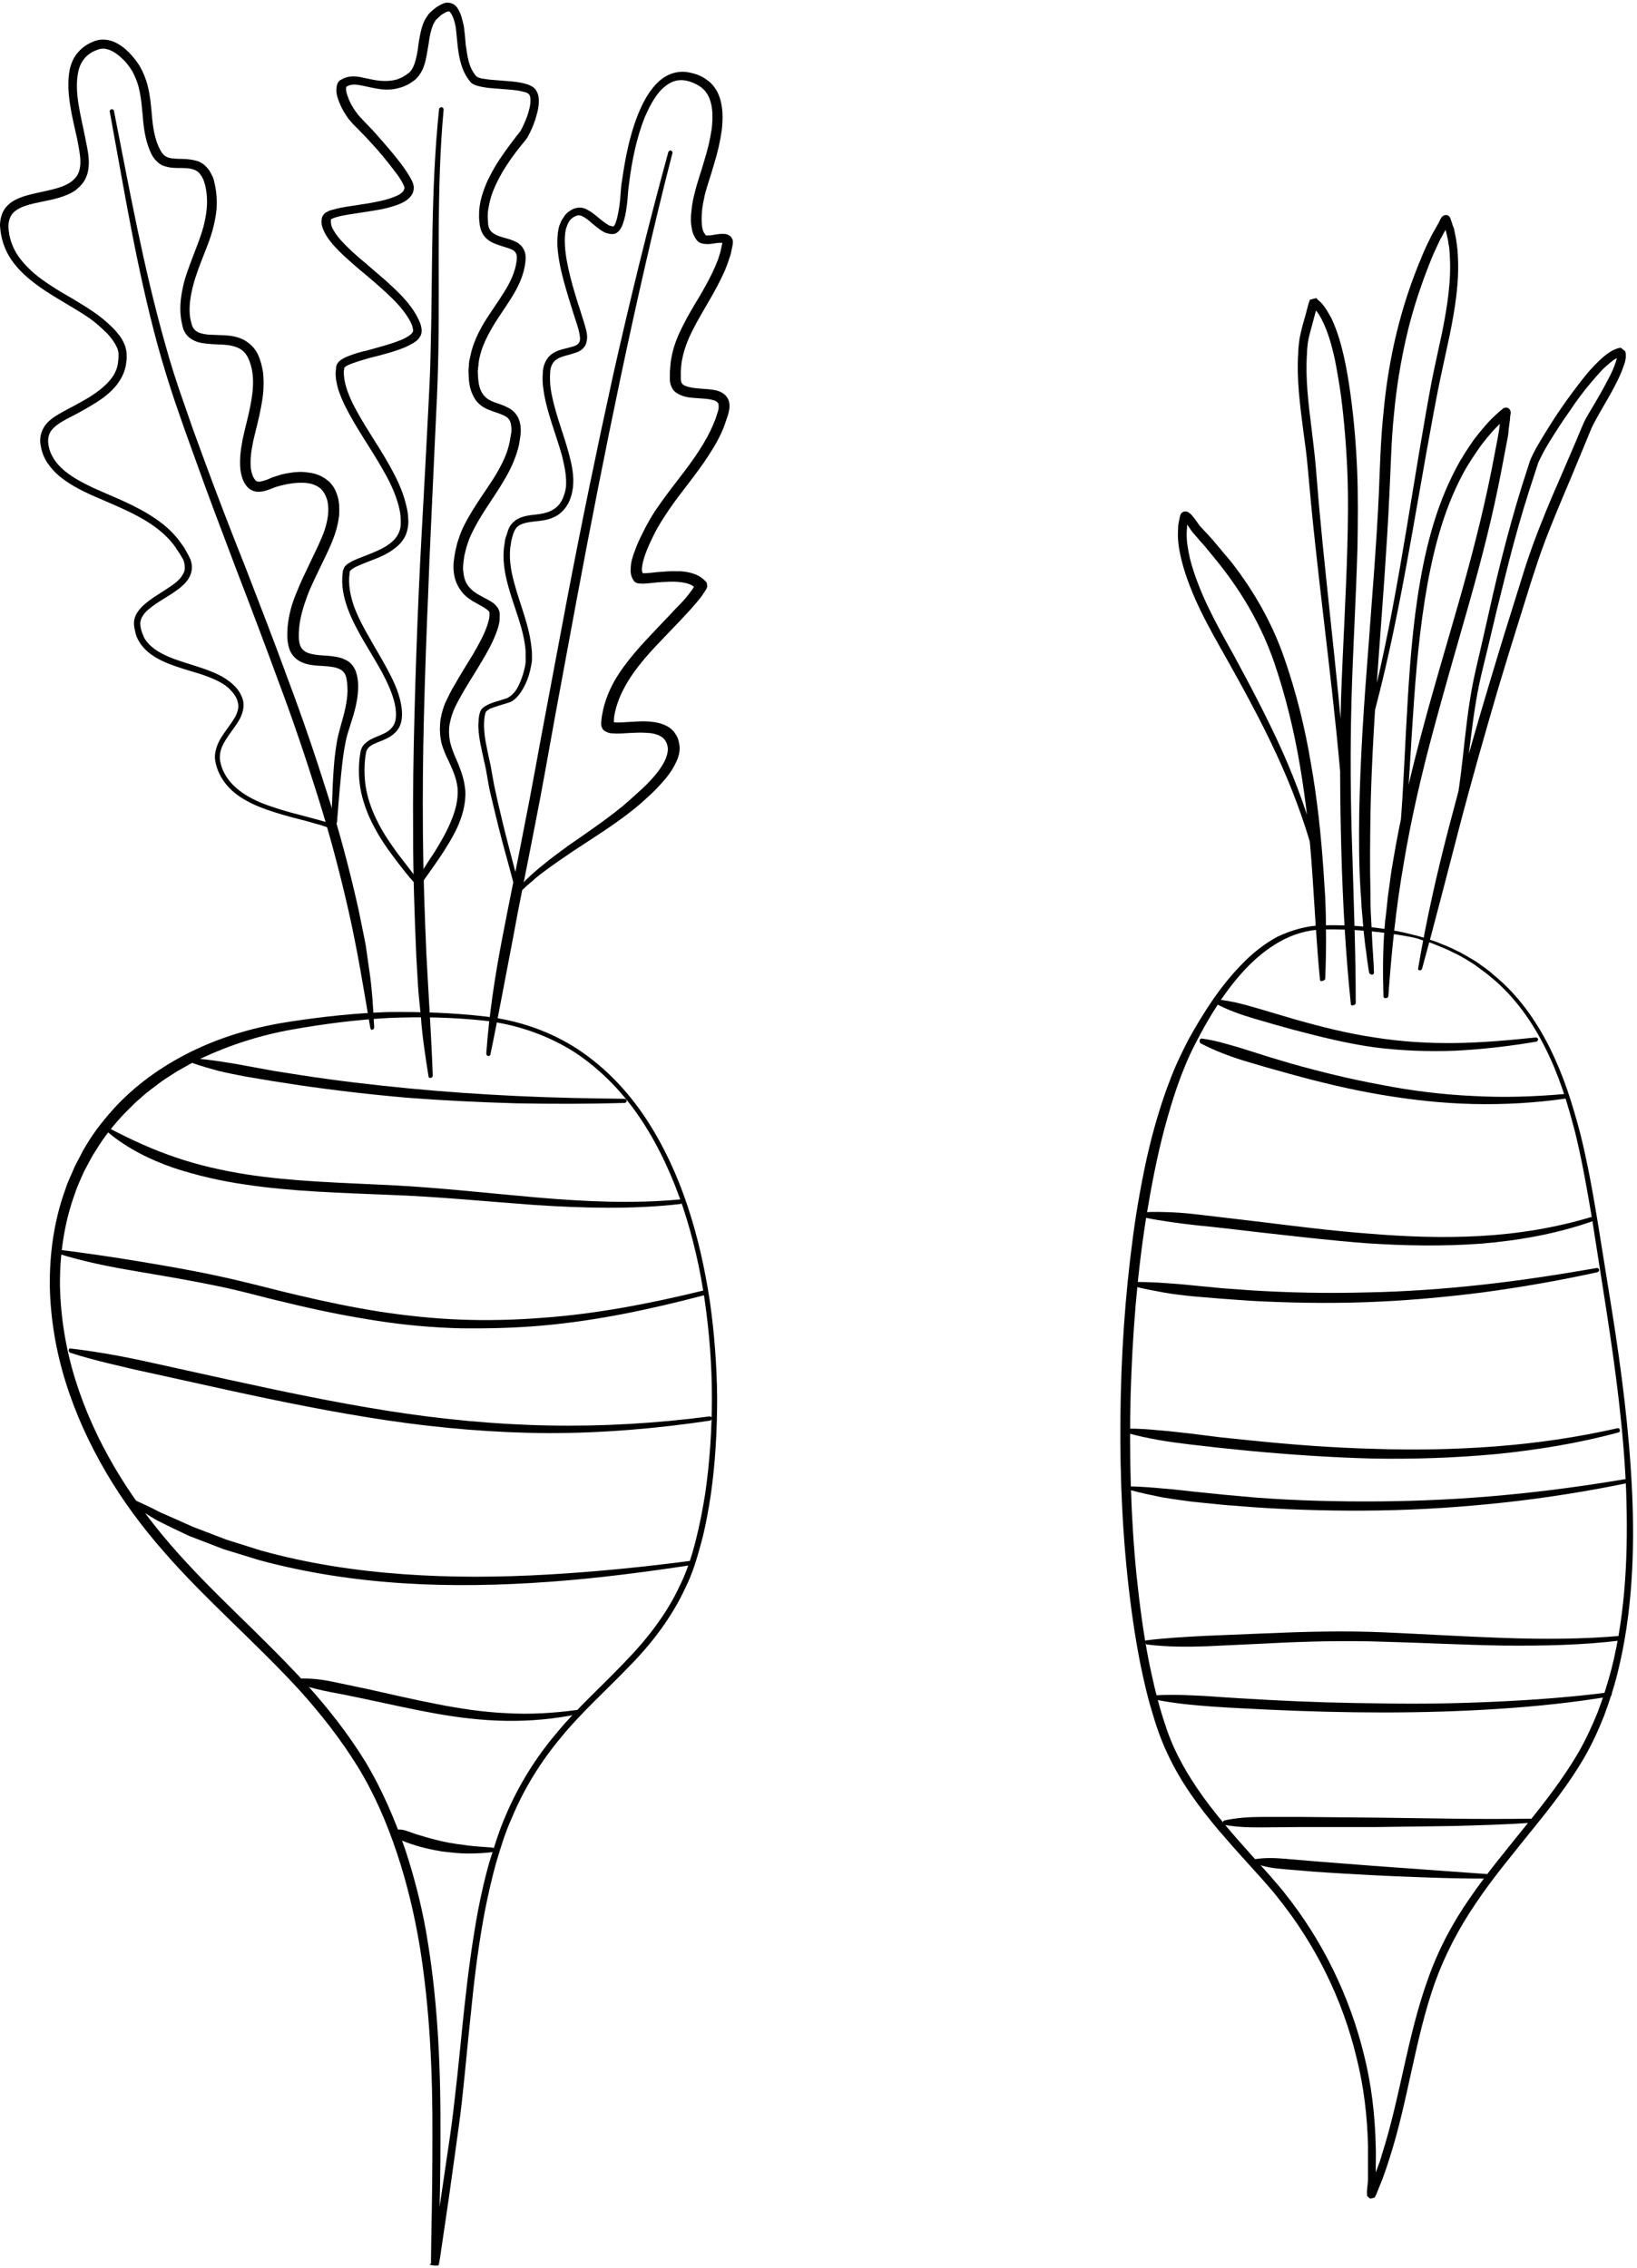 <svg width="353" height="489" viewBox="0 0 353 489" fill="none" xmlns="http://www.w3.org/2000/svg">
<path d="M104.661 220.074C97.704 219.323 90.746 219.173 83.789 219.473C76.832 219.849 69.875 220.75 63.069 221.951C56.264 223.153 49.609 225.255 43.408 228.184C41.82 228.86 40.383 229.761 38.871 230.587C38.115 230.962 37.434 231.488 36.678 231.938C35.997 232.389 35.241 232.839 34.56 233.365C33.199 234.416 31.762 235.393 30.552 236.519C29.948 237.12 29.267 237.57 28.662 238.246L26.847 240.048C24.503 242.526 22.385 245.154 20.646 248.083L19.966 249.134L19.36 250.26C18.982 251.011 18.529 251.762 18.15 252.513C17.47 254.09 16.714 255.592 16.185 257.244C13.84 263.627 12.857 270.46 12.932 277.293C13.084 284.126 14.218 290.959 16.26 297.492C18.302 304.025 21.175 310.333 24.654 316.265C28.132 322.197 32.216 327.754 36.753 333.01C41.29 338.267 46.206 343.148 51.197 348.028C56.188 352.909 61.179 357.79 65.943 362.971C70.631 368.153 75.017 373.709 78.722 379.716C82.352 385.724 85.15 392.257 87.419 398.864C89.612 405.548 91.275 412.306 92.334 419.214C94.527 433.031 95.056 446.998 94.981 460.889C94.981 467.873 94.83 474.781 94.679 481.765L94.603 486.946L94.603 487.622L94.603 487.922C95.888 487.847 92.637 487.472 93.015 487.772L93.015 487.697C93.091 487.321 93.166 486.871 93.242 486.42L93.62 483.792L95.132 473.505L96.645 463.217C97.174 459.763 97.627 456.384 98.006 452.93C98.838 446.021 99.443 439.113 100.199 432.205C100.955 425.297 101.863 418.388 103.148 411.555C103.829 408.101 104.585 404.722 105.568 401.343C106.626 398.039 107.61 394.659 109.047 391.431C111.769 384.973 115.55 378.891 120.087 373.559C124.549 368.153 129.842 363.497 134.606 358.466C139.446 353.51 143.757 348.028 146.63 341.796C148.143 338.717 149.201 335.413 150.033 332.109C150.865 328.805 151.545 325.351 152.074 321.972C153.058 315.139 153.512 308.23 153.512 301.322C153.512 294.414 152.982 287.505 151.999 280.597C151.016 273.764 149.503 267.006 147.311 260.398C145.117 253.865 142.244 247.482 138.463 241.7C134.682 235.918 129.842 230.812 124.095 226.982C118.272 223.228 111.542 220.9 104.661 220.074ZM104.811 219.173C111.844 219.999 118.65 222.327 124.624 226.231C130.523 230.136 135.438 235.317 139.295 241.174C143.152 247.031 146.1 253.489 148.293 260.097C150.486 266.705 151.999 273.539 153.058 280.447C154.041 287.355 154.57 294.339 154.646 301.322C154.646 308.305 154.268 315.289 153.285 322.197C152.755 325.651 152.15 329.105 151.243 332.485C150.335 335.864 149.353 339.243 147.765 342.397C144.815 348.779 140.429 354.486 135.514 359.442C130.674 364.473 125.456 369.129 121.07 374.46C116.608 379.791 112.979 385.649 110.332 392.032C108.896 395.185 107.913 398.489 106.929 401.793C106.022 405.097 105.265 408.476 104.585 411.855C103.299 418.613 102.392 425.522 101.711 432.43C100.955 439.338 100.35 446.247 99.594 453.155C99.216 456.609 98.687 460.063 98.233 463.517L96.796 473.805L95.284 484.092L94.906 486.646C94.83 487.096 94.754 487.471 94.679 487.997L94.603 488.222C94.981 488.748 91.654 488.298 92.94 488.072C92.94 487.922 92.94 487.772 92.94 487.697L92.94 487.021L93.015 481.84C93.166 474.856 93.242 467.948 93.242 461.04C93.317 447.148 92.713 433.256 90.52 419.665C89.385 412.831 87.797 406.149 85.604 399.541C83.411 393.008 80.689 386.625 77.059 380.768C73.43 374.911 69.119 369.429 64.506 364.323C59.817 359.217 54.827 354.411 49.836 349.53C44.845 344.649 39.853 339.768 35.24 334.437C30.628 329.181 26.393 323.474 22.839 317.391C19.285 311.309 16.335 304.927 14.218 298.168C12.101 291.485 10.891 284.427 10.74 277.368C10.664 270.31 11.647 263.176 14.067 256.493C14.596 254.766 15.428 253.189 16.108 251.537C16.487 250.711 16.941 249.96 17.319 249.209L17.924 248.008L18.604 246.881C20.419 243.803 22.688 241.024 25.108 238.396C30.023 233.215 35.997 229.16 42.424 226.156C48.852 223.153 55.734 221.275 62.767 220.224C69.724 219.173 76.681 218.422 83.714 218.197C90.746 218.122 97.854 218.347 104.811 219.173Z" fill="black"/>
<path d="M285.091 200.399C281.915 200.474 278.739 201.45 275.941 203.027C273.143 204.604 270.648 206.706 268.455 209.034C264.069 213.765 260.666 219.321 257.716 225.103C254.767 230.81 252.801 237.043 251.137 243.2C249.474 249.433 248.264 255.815 247.206 262.198C245.164 274.963 244.181 287.954 243.803 300.869C243.5 313.86 243.802 326.776 245.088 339.691C245.768 346.149 246.6 352.532 247.886 358.915C248.566 362.068 249.247 365.222 250.154 368.301C251.062 371.38 252.045 374.458 253.406 377.312C256.128 383.094 259.91 388.35 264.069 393.306C266.111 395.784 268.304 398.187 270.497 400.665L273.748 404.269C274.807 405.546 275.941 406.747 276.924 408.024C285.167 418.311 291.065 430.401 294.166 443.166C295.754 449.549 296.51 456.082 296.661 462.689C296.737 464.341 296.661 465.993 296.661 467.57C296.661 468.396 296.661 469.147 296.661 470.049C296.585 470.875 296.51 471.7 296.434 472.451C296.434 472.601 296.434 472.827 296.434 472.902C296.207 472.752 296.888 473.202 295.905 472.301C294.392 472.602 295.3 472.602 294.997 472.602L295.073 472.376L295.527 471.25C295.829 470.499 296.207 469.748 296.434 468.997L297.266 466.745C297.568 465.994 297.795 465.243 298.022 464.417C301.954 452.102 303.467 439.036 307.929 426.646C310.122 420.414 313.222 414.557 317.003 409.15C320.709 403.744 324.943 398.712 329.026 393.606C333.11 388.575 337.118 383.394 340.369 377.837C341.957 375.059 343.319 372.131 344.529 369.127C345.663 366.123 346.646 363.044 347.478 359.891C349.066 353.658 349.974 347.2 350.428 340.743C350.881 334.285 350.881 327.827 350.654 321.294C350.125 308.304 348.385 295.463 346.419 282.623L343.394 263.324C342.336 256.942 341.202 250.484 339.689 244.251C338.857 241.097 338.025 238.019 336.967 234.94C335.908 231.861 334.698 228.858 333.262 226.004C330.388 220.222 326.607 214.891 321.616 210.761C320.406 209.71 319.045 208.809 317.759 207.832C316.398 207.006 315.037 206.106 313.524 205.43C312.087 204.679 310.575 204.078 309.063 203.477C308.307 203.177 307.551 202.952 306.794 202.726L305.66 202.351L304.45 202.051C298.173 200.849 291.595 200.248 285.091 200.399ZM285.091 199.497C291.67 199.347 298.325 199.873 304.677 201.525L305.887 201.825L307.096 202.201C307.853 202.426 308.685 202.726 309.441 202.952C310.954 203.552 312.542 204.153 313.978 204.904C315.491 205.58 316.852 206.481 318.289 207.307C319.65 208.283 321.011 209.184 322.221 210.311C327.363 214.516 331.22 219.997 334.169 225.854C335.606 228.783 336.892 231.861 337.95 234.94C339.009 238.019 339.916 241.173 340.748 244.326C342.336 250.634 343.47 257.092 344.529 263.475L347.629 282.773C349.671 295.613 351.335 308.529 351.94 321.595C352.242 328.127 352.242 334.66 351.789 341.193C351.335 347.726 350.427 354.184 348.839 360.566C348.083 363.72 347.025 366.874 345.89 369.953C344.68 373.031 343.319 375.96 341.655 378.889C338.328 384.596 334.244 389.777 330.161 394.808C326.077 399.914 321.919 404.87 318.289 410.276C314.659 415.608 311.634 421.315 309.441 427.397C305.131 439.562 303.694 452.628 299.686 465.168C299.459 465.919 299.156 466.745 298.93 467.496L298.098 469.823C297.796 470.574 297.493 471.325 297.19 472.076L296.737 473.202C296.661 473.277 296.661 473.353 296.586 473.503C296.283 473.578 297.115 473.728 295.451 474.028C294.317 473.127 294.997 473.353 294.77 473.127C294.77 472.827 294.77 472.602 294.77 472.376C294.846 471.55 294.922 470.724 294.997 469.973L294.997 467.57C294.997 465.918 294.997 464.341 294.997 462.689C294.846 456.232 294.09 449.849 292.502 443.541C289.477 431.001 283.655 419.212 275.563 409.15C274.58 407.874 273.521 406.672 272.462 405.471L269.211 401.866C267.018 399.463 264.825 396.985 262.708 394.507C258.473 389.476 254.541 384.145 251.743 378.063C250.306 375.059 249.247 371.905 248.34 368.752C247.357 365.598 246.676 362.369 245.995 359.215C244.71 352.832 243.802 346.3 243.122 339.842C241.761 326.851 241.382 313.785 241.685 300.719C241.987 287.654 243.046 274.663 245.012 261.748C246.071 255.29 247.281 248.907 249.096 242.524C250.004 239.371 250.986 236.217 252.196 233.138C253.331 230.059 254.768 227.056 256.28 224.127C259.456 218.42 263.01 212.789 267.623 208.058C269.892 205.655 272.538 203.552 275.412 201.975C278.437 200.549 281.764 199.572 285.091 199.497Z" fill="black"/>
<path d="M79.856 221.648C78.419 213.163 77.059 204.753 75.168 196.418C73.278 188.083 71.084 179.823 68.513 171.638C65.942 163.453 63.22 155.343 60.195 147.309C57.246 139.274 54.221 131.24 51.12 123.205C48.096 115.17 44.996 107.135 42.122 99.025L39.929 92.943L37.812 86.861C36.45 82.806 35.165 78.676 34.031 74.546C29.493 57.951 26.771 40.906 23.671 24.085C23.595 23.86 23.822 23.56 24.049 23.56C24.275 23.485 24.578 23.71 24.578 23.935C27.905 40.755 30.93 57.651 35.618 74.171C36.753 78.3 38.039 82.356 39.475 86.41L41.593 92.493L43.786 98.5C46.735 106.534 49.835 114.569 53.011 122.529C56.111 130.563 59.212 138.523 62.161 146.633C65.186 154.668 67.984 162.852 70.555 171.037C73.202 179.222 75.395 187.557 77.285 195.967L78.571 202.275L78.873 203.852L79.1 205.429L79.554 208.658C80.235 212.938 80.461 217.218 80.688 221.498C80.688 221.723 80.537 221.949 80.234 222.024C80.159 222.099 79.932 221.949 79.856 221.648Z" fill="black"/>
<path d="M92.41 232.086C91.73 227.805 91.049 223.45 90.747 219.095C90.52 216.917 90.293 214.74 90.142 212.562L89.764 206.029C89.386 197.319 89.083 188.608 89.083 179.898C89.007 171.187 89.159 162.477 89.386 153.766C89.612 145.056 89.915 136.345 90.293 127.71C90.671 118.999 91.201 110.364 91.654 101.653L92.334 88.663C92.561 84.308 92.788 80.027 92.864 75.672C93.318 58.326 92.864 40.905 94.679 23.559C94.679 23.334 94.906 23.109 95.209 23.109C95.435 23.109 95.662 23.334 95.662 23.634C94.074 40.905 94.83 58.326 94.528 75.747C94.452 80.102 94.301 84.457 94.074 88.813L93.469 101.804C93.091 110.514 92.637 119.149 92.334 127.86C91.956 136.57 91.654 145.206 91.427 153.916C91.201 162.627 91.124 171.262 91.2 179.973C91.276 188.683 91.578 197.319 91.956 205.954C92.41 214.589 93.016 223.3 93.318 231.935C93.318 232.161 93.091 232.386 92.864 232.386C92.637 232.461 92.41 232.311 92.41 232.086Z" fill="black"/>
<path d="M104.863 227.114C105.443 218.873 106.704 210.609 108.254 202.518C109.804 194.427 111.511 186.273 113.061 178.182C114.686 170.097 116.086 161.994 117.642 153.828L122.224 129.475C125.33 113.218 128.655 97.054 132.205 80.907C135.831 64.765 139.751 48.722 144.115 32.789C144.208 32.57 144.451 32.363 144.67 32.455C144.89 32.547 145.097 32.789 145.004 33.008C142.935 40.984 141.009 49.046 139.159 57.113C137.308 65.181 135.533 73.254 133.833 81.334C130.432 97.492 127.257 113.669 124.226 129.931L119.72 154.291C118.245 162.387 116.839 170.565 115.214 178.65C113.664 186.741 111.963 194.82 110.482 202.992L108.154 215.166C107.376 219.249 106.605 223.257 105.752 227.334C105.734 227.558 105.416 227.76 105.196 227.667C104.977 227.575 104.845 227.339 104.863 227.114Z" fill="black"/>
<path d="M111.798 191.736C112.141 191.235 112.327 190.797 112.652 190.521C112.814 190.383 113.064 190.101 113.232 189.888L113.887 189.26C114.299 188.84 114.786 188.426 115.273 188.011C115.76 187.597 116.171 187.177 116.652 186.837C118.518 185.248 120.523 183.821 122.453 182.388C126.457 179.608 130.455 176.903 134.176 173.875C135.069 173.115 135.962 172.355 136.86 171.52C137.759 170.686 138.652 169.926 139.475 169.085C141.122 167.404 142.706 165.568 143.544 163.598C143.922 162.648 144.156 161.611 143.921 160.764C143.692 159.843 143.219 159.128 142.347 158.684C141.55 158.246 140.434 158.009 139.301 157.997C138.173 157.91 137.033 157.973 135.819 158.03C134.604 158.086 133.458 158.224 131.954 158.108C131.578 158.079 131.203 158.05 130.625 157.704L130.406 157.612C130.336 157.531 130.261 157.525 130.192 157.444C130.054 157.283 129.909 157.197 129.852 156.966C129.789 156.811 129.656 156.574 129.668 156.425C129.68 156.275 129.623 156.044 129.629 155.97C129.682 155.296 129.73 154.696 129.859 154.028C130.288 151.5 131.237 149.087 132.474 146.847C135.019 142.448 138.481 138.872 141.787 135.361L144.264 132.764C145.093 131.849 145.917 131.008 146.74 130.168C147.564 129.327 148.317 128.406 148.996 127.479C149.165 127.266 149.339 126.978 149.508 126.765L149.943 126.046C149.943 126.046 149.943 126.046 149.937 126.12C149.838 126.414 150.206 127.497 150.016 127.03L149.952 126.875C149.883 126.794 149.814 126.713 149.745 126.633C149.607 126.471 149.387 126.379 149.248 126.218C148.451 125.78 147.336 125.543 146.208 125.456C145.08 125.369 143.94 125.431 142.726 125.488C141.511 125.545 140.359 125.758 139.069 125.809C138.763 125.86 138.462 125.837 138.011 125.802C137.936 125.797 137.785 125.785 137.71 125.779C137.635 125.773 137.41 125.756 137.265 125.669C137.19 125.664 136.976 125.497 136.832 125.41C136.693 125.249 136.762 125.329 136.693 125.249L136.492 124.932C136.025 124.142 135.941 123.307 136.001 122.558C136.039 121.13 136.435 119.955 136.913 118.711C137.309 117.536 137.855 116.373 138.396 115.285C139.483 113.033 140.715 110.868 142.16 108.87C144.982 104.793 148.143 101.195 150.733 97.176C152.028 95.166 153.173 93.145 154.029 90.951C154.296 90.444 154.419 89.851 154.611 89.338C154.809 88.751 155.001 88.238 154.962 87.783C154.998 87.334 154.953 86.954 154.739 86.787C154.532 86.545 154.243 86.371 153.722 86.256C152.763 85.956 151.554 85.938 150.351 85.845C149.148 85.752 147.789 85.723 146.409 85.013C146.045 84.835 145.686 84.581 145.404 84.333C145.127 84.011 144.856 83.613 144.735 83.227C144.54 82.835 144.5 82.38 144.449 82.075L144.452 81.095L144.454 80.116C144.478 79.817 144.508 79.442 144.532 79.143C144.585 78.469 144.634 77.87 144.757 77.276C145.185 74.748 146.128 72.41 147.29 70.164C148.372 67.988 149.679 65.828 150.899 63.813C152.124 61.722 153.274 59.627 154.199 57.513C154.392 57.001 154.665 56.419 154.857 55.906L155.371 54.213L155.733 52.508C155.832 52.214 155.758 52.209 155.827 52.289C155.896 52.37 155.896 52.37 155.896 52.37C155.896 52.37 155.82 52.364 155.745 52.359C155.369 52.33 154.762 52.358 154.149 52.461C153.535 52.565 152.922 52.668 152.171 52.61C151.795 52.581 151.343 52.546 150.835 52.281C150.69 52.194 150.546 52.108 150.477 52.027L150.269 51.785C150.131 51.624 149.992 51.462 149.929 51.307C149.526 50.673 149.279 49.976 149.182 49.29C148.914 47.913 148.94 46.635 149.117 45.368C149.218 44.095 149.464 42.908 149.791 41.653C150.364 39.211 151.226 36.942 151.862 34.655C152.574 32.375 153.135 30.082 153.471 27.773C153.731 25.457 153.766 23.124 152.944 21.102C152.495 20.088 151.878 19.287 151.018 18.693C150.158 18.099 149.135 17.644 148.094 17.413C147.054 17.182 145.989 17.25 145.051 17.63C144.113 18.01 143.227 18.694 142.484 19.466C140.994 21.084 139.912 23.26 138.987 25.374C137.276 29.762 136.292 34.508 135.684 39.283C135.637 39.882 135.513 40.475 135.466 41.074L135.322 42.871C135.227 44.069 135.05 45.337 134.804 46.523C134.681 47.116 134.477 47.779 134.279 48.366C134.18 48.66 134 49.022 133.825 49.31C133.651 49.598 133.314 50.024 132.839 50.289C132.602 50.421 132.22 50.467 132.07 50.456C131.844 50.438 131.613 50.496 131.468 50.409C131.243 50.392 131.099 50.305 130.873 50.288L130.359 50.097C129.706 49.746 129.204 49.406 128.707 48.991C127.708 48.235 126.872 47.342 125.93 46.817C125.497 46.558 125.059 46.373 124.677 46.419C124.601 46.413 124.52 46.483 124.445 46.477C124.369 46.471 124.289 46.54 124.132 46.603L123.819 46.73L123.501 46.931C122.702 47.472 122.323 48.422 122.014 49.453C121.78 50.49 121.759 51.694 121.82 52.829C121.936 55.173 122.433 57.472 123.005 59.776C123.578 62.081 124.301 64.397 125.03 66.638C125.392 67.796 125.753 68.954 126.115 70.112C126.292 70.728 126.47 71.344 126.566 72.03C126.663 72.716 126.604 73.464 126.312 74.271C125.946 75.071 125.222 75.618 124.597 75.871C123.971 76.124 123.276 76.297 122.732 76.481C121.575 76.768 120.492 77.061 119.762 77.683C119.032 78.305 118.653 79.255 118.639 80.384C118.549 81.507 118.61 82.642 118.746 83.782C119.093 86.069 119.741 88.38 120.464 90.696C121.187 93.012 121.99 95.259 122.632 97.644C123.274 100.029 123.835 102.483 123.55 105.098C123.368 106.44 123.041 107.695 122.344 108.847C121.647 109.999 120.58 111.046 119.329 111.553C118.073 112.134 116.777 112.26 115.556 112.391C114.335 112.523 113.19 112.661 112.246 113.115C111.302 113.57 110.86 114.365 110.539 115.545L110.323 116.357C110.224 116.651 110.2 116.95 110.182 117.175L110.041 117.993C110.017 118.292 109.993 118.592 109.969 118.892C109.859 121.219 110.281 123.511 110.929 125.821C112.149 130.436 114.209 134.965 114.642 139.971C114.744 140.582 114.69 141.255 114.718 141.86C114.745 142.465 114.617 143.133 114.494 143.726C114.242 144.988 113.92 146.168 113.374 147.332C112.827 148.495 112.211 149.577 111.225 150.556C110.982 150.763 110.663 150.965 110.42 151.172C110.101 151.373 109.795 151.425 109.482 151.552C108.863 151.73 108.318 151.914 107.699 152.092C107.155 152.276 106.536 152.454 106.067 152.644C105.522 152.828 105.042 153.168 104.792 153.45C104.711 153.519 104.705 153.594 104.699 153.668L104.588 154.112C104.489 154.406 104.465 154.705 104.447 154.93C104.399 155.529 104.358 156.053 104.385 156.658C104.425 158.997 104.998 161.301 105.49 163.675C105.776 164.827 105.981 166.048 106.186 167.269C106.397 168.416 106.602 169.637 106.888 170.789C107.38 173.163 107.953 175.467 108.519 177.846C109.086 180.226 109.733 182.536 110.306 184.84L111.234 188.377L111.699 190.146C111.75 190.452 111.812 190.607 111.795 190.832C111.84 191.212 111.822 191.437 111.798 191.736ZM111.576 192.623C111.45 192.312 111.248 191.995 111.128 191.609C111.001 191.298 110.887 190.837 110.76 190.526L110.296 188.757L109.362 185.295C108.714 182.984 108.072 180.599 107.5 178.295C106.927 175.99 106.36 173.611 105.794 171.232C105.507 170.08 105.302 168.858 105.097 167.637C104.892 166.416 104.681 165.269 104.395 164.117C103.903 161.744 103.261 159.359 103.158 156.864C103.13 156.26 103.184 155.586 103.232 154.987C103.256 154.687 103.28 154.388 103.385 154.019L103.496 153.576C103.589 153.357 103.682 153.138 103.769 152.994C104.274 152.355 104.9 152.102 105.531 151.774C106.156 151.521 106.7 151.337 107.32 151.158C107.939 150.98 108.483 150.796 109.028 150.612C109.334 150.561 109.571 150.428 109.734 150.29C109.971 150.158 110.134 150.02 110.377 149.813C111.189 149.122 111.723 148.108 112.189 147.014C112.654 145.92 112.97 144.814 113.209 143.702C113.332 143.109 113.374 142.585 113.347 141.98C113.319 141.375 113.361 140.851 113.334 140.247C112.952 135.546 110.887 131.092 109.598 126.397C108.956 124.012 108.47 121.563 108.598 119.012C108.622 118.712 108.646 118.413 108.676 118.038L108.829 117.071C108.853 116.771 108.876 116.472 108.981 116.103L109.279 115.222C109.378 114.928 109.477 114.634 109.582 114.266C109.681 113.972 109.861 113.609 110.035 113.321C110.459 112.751 111.033 112.193 111.664 111.865C112.927 111.209 114.223 111.083 115.444 110.951C116.665 110.82 117.816 110.607 118.76 110.153C119.704 109.698 120.515 109.007 121.044 108.069C121.306 107.637 121.498 107.124 121.696 106.537L121.801 106.168L121.906 105.8L122.047 104.982C122.226 102.735 121.729 100.437 121.156 98.132C120.509 95.822 119.704 93.575 118.981 91.259C118.258 88.943 117.542 86.552 117.206 84.115C117.001 82.894 116.953 81.609 117.054 80.337C117.081 79.058 117.582 77.515 118.718 76.547C119.854 75.581 121.237 75.311 122.395 75.023C123.014 74.845 123.552 74.736 124.021 74.546C124.49 74.356 124.739 74.074 124.914 73.786C125.094 73.423 125.13 72.974 125.021 72.438C124.988 71.908 124.804 71.367 124.696 70.831C124.334 69.673 123.973 68.515 123.605 67.432C122.882 65.116 122.16 62.8 121.518 60.415C120.876 58.03 120.384 55.656 120.206 53.156C120.157 51.871 120.183 50.593 120.435 49.331C120.534 49.038 120.564 48.663 120.738 48.376L120.93 47.863L121.198 47.356C121.372 47.068 121.621 46.786 121.801 46.423C122.051 46.141 122.3 45.859 122.619 45.658L123.1 45.318C123.257 45.255 123.413 45.191 123.575 45.053C123.888 44.927 124.351 44.812 124.732 44.766C125.647 44.686 126.374 45.043 126.952 45.389C128.182 46.087 129.019 46.98 129.948 47.655C130.376 47.989 130.878 48.33 131.311 48.589L131.606 48.687C131.681 48.693 131.832 48.704 131.901 48.785C132.051 48.797 132.352 48.82 132.277 48.814C132.277 48.814 132.439 48.676 132.526 48.532C132.619 48.313 132.787 48.1 132.805 47.876C132.997 47.363 133.115 46.844 133.238 46.251C133.477 45.14 133.648 43.948 133.744 42.749L133.887 40.952C133.941 40.278 133.982 39.754 134.111 39.086C134.8 34.242 135.715 29.416 137.519 24.808C138.456 22.545 139.55 20.219 141.371 18.25C142.282 17.265 143.331 16.442 144.656 15.942C145.982 15.441 147.429 15.327 148.764 15.656C150.03 15.905 151.354 16.383 152.422 17.219C153.571 17.986 154.459 19.185 154.964 20.429C155.976 22.918 155.912 25.625 155.639 28.091C155.292 30.55 154.719 32.992 154.007 35.273C153.365 37.634 152.503 39.903 151.942 42.195C151.696 43.382 151.456 44.493 151.366 45.617C151.277 46.74 151.257 47.944 151.405 48.934C151.513 49.47 151.627 49.931 151.898 50.329C151.967 50.409 152.037 50.49 152.106 50.571L152.169 50.726C152.169 50.726 152.314 50.813 152.545 50.755C152.996 50.79 153.61 50.687 154.223 50.584C154.837 50.48 155.449 50.377 156.276 50.441C156.502 50.458 156.728 50.475 157.016 50.648C157.311 50.746 157.594 50.994 157.796 51.311C158.199 51.945 158.001 52.533 157.977 52.832L157.602 54.687L157.002 56.524C156.804 57.111 156.53 57.693 156.332 58.28C155.32 60.538 154.164 62.709 152.938 64.799C151.712 66.889 150.486 68.98 149.411 71.081C148.336 73.183 147.48 75.377 147.075 77.606C146.952 78.2 146.91 78.724 146.863 79.323C146.839 79.622 146.815 79.922 146.797 80.146L146.806 80.976C146.774 82.329 146.889 82.79 147.692 83.154C148.495 83.517 149.692 83.685 150.819 83.772C152.022 83.865 153.231 83.883 154.641 84.218C155.306 84.42 156.109 84.783 156.657 85.503C157.279 86.229 157.353 87.215 157.299 87.888C157.239 88.637 157.035 89.299 156.837 89.887C156.638 90.474 156.441 91.061 156.242 91.649C155.375 93.993 154.143 96.158 152.767 98.237C150.09 102.4 146.847 106.067 144.188 110.006C142.818 112.009 141.604 113.95 140.598 116.132C140.057 117.221 139.591 118.315 139.207 119.34C138.817 120.44 138.501 121.546 138.424 122.519C138.382 123.044 138.503 123.43 138.635 123.666C138.635 123.666 138.629 123.741 138.704 123.747C138.704 123.747 138.773 123.827 138.704 123.747C138.635 123.666 138.491 123.579 138.491 123.579C138.416 123.573 138.416 123.573 138.491 123.579C138.491 123.579 138.566 123.585 138.641 123.591C138.867 123.608 139.173 123.557 139.399 123.574C140.539 123.511 141.765 123.305 143.055 123.254C144.276 123.122 145.56 123.146 146.844 123.169C148.122 123.268 149.463 123.522 150.769 124.226C151.058 124.399 151.416 124.652 151.699 124.9C151.837 125.061 151.981 125.148 152.12 125.309L152.327 125.552C152.213 125.091 152.649 126.254 152.469 126.617C152.382 126.761 152.376 126.836 152.37 126.911L151.854 127.7C151.68 127.988 151.511 128.201 151.337 128.489C150.576 129.485 149.741 130.475 148.912 131.39C148.082 132.306 147.259 133.146 146.43 134.062L143.872 136.727C140.491 140.233 137.19 143.67 134.895 147.787C133.751 149.809 132.901 151.928 132.496 154.157C132.379 154.675 132.407 155.28 132.365 155.804C132.365 155.804 132.353 155.954 132.365 155.804C132.365 155.804 132.371 155.729 132.296 155.723C132.227 155.643 132.227 155.643 132.227 155.643C132.227 155.643 132.226 155.643 132.151 155.637C132.151 155.637 132.371 155.729 132.597 155.747C133.574 155.822 134.795 155.69 136.01 155.633C137.225 155.576 138.521 155.45 139.799 155.549C141.077 155.648 142.424 155.827 143.804 156.537C144.457 156.888 145.098 157.39 145.501 158.024C145.98 158.663 146.301 159.366 146.398 160.052C146.805 161.59 146.385 163.064 145.838 164.228C144.733 166.704 142.999 168.529 141.265 170.354C140.361 171.263 139.467 172.023 138.569 172.858C137.67 173.692 136.702 174.446 135.734 175.2C131.863 178.217 127.727 180.76 123.654 183.46C121.655 184.812 119.655 186.165 117.726 187.598C117.245 187.937 116.758 188.352 116.277 188.692C115.79 189.106 115.309 189.445 114.897 189.866L114.248 190.418C114.005 190.626 113.843 190.764 113.518 191.04C112.776 191.812 112.132 192.289 111.576 192.623Z" fill="black"/>
<path d="M89.923 189.972C89.997 189.673 90.069 189.449 90.139 189.3C90.209 189.151 90.417 188.855 90.558 188.558L91.6 186.928C92.295 185.816 92.988 184.779 93.681 183.742C95.002 181.592 96.325 179.367 97.248 177.058C98.237 174.751 98.827 172.36 98.678 170.028C98.571 168.824 98.261 167.691 97.817 166.555C97.373 165.418 96.862 164.281 96.284 163.142C95.775 161.929 95.2 160.64 95.029 159.284C94.791 157.927 94.823 156.501 94.988 155.152C95.219 153.805 95.583 152.461 96.146 151.271C96.709 150.081 97.271 148.891 97.966 147.779C99.222 145.553 100.612 143.329 101.933 141.179C103.188 139.028 104.444 136.801 105.164 134.563C105.238 134.265 105.31 134.041 105.383 133.742C105.457 133.443 105.529 133.219 105.536 132.919L105.544 132.543L105.549 132.318L105.551 132.243L105.552 132.168C105.556 132.018 105.49 131.941 105.427 131.79C105.231 131.56 104.768 131.25 104.306 130.94L102.651 130.003C101.459 129.376 100.204 128.523 99.36 127.303C98.449 126.082 97.946 124.569 97.842 123.215C97.673 121.784 97.905 120.437 98.136 119.09C98.285 118.417 98.433 117.744 98.581 117.146C98.797 116.475 99.011 115.879 99.227 115.207C100.222 112.675 101.612 110.451 103 108.302C104.388 106.154 105.909 104.083 107.163 101.932C108.417 99.78 109.473 97.549 109.928 95.155C110.008 94.556 110.155 93.959 110.236 93.359C110.316 92.76 110.328 92.234 110.206 91.706C110.095 90.652 109.639 90.042 108.644 89.57C107.649 89.098 106.384 88.77 105.056 88.216C104.392 87.901 103.731 87.512 103.207 86.975C102.615 86.436 102.229 85.752 101.909 85.069C101.269 83.703 101.099 82.272 101.062 80.92C101.071 80.544 101.011 80.242 101.019 79.867L101.109 78.817C101.118 78.442 101.124 78.142 101.199 77.768L101.422 76.796C101.952 74.103 103.145 71.65 104.468 69.425C105.858 67.201 107.379 65.131 108.7 62.981C110.019 60.906 111.074 58.675 111.394 56.353C111.474 55.754 111.486 55.228 111.361 54.85C111.235 54.472 111.039 54.242 110.644 53.933C109.783 53.464 108.515 53.212 107.252 52.734C106.587 52.495 105.922 52.255 105.264 51.715C104.604 51.25 104.084 50.563 103.767 49.73C103.641 49.352 103.516 48.974 103.457 48.597C103.398 48.22 103.405 47.92 103.346 47.543C103.288 47.166 103.295 46.865 103.303 46.49C103.311 46.115 103.318 45.815 103.326 45.439C103.423 44.089 103.721 42.744 104.152 41.476C104.582 40.208 105.079 38.942 105.707 37.829C106.9 35.45 108.422 33.304 109.942 31.234L111.116 29.682C111.53 29.165 111.944 28.648 112.22 28.278C112.778 27.314 113.273 26.122 113.7 25.005C114.06 23.886 114.422 22.692 114.38 21.564C114.392 21.038 114.27 20.51 114.072 20.356C113.943 20.128 113.479 19.892 112.945 19.806C111.88 19.483 110.608 19.38 109.337 19.278C108.066 19.176 106.795 19.073 105.457 18.97C104.788 18.88 104.12 18.791 103.454 18.626C103.12 18.544 102.72 18.46 102.389 18.303C102.189 18.224 101.99 18.144 101.792 17.99C101.66 17.912 101.595 17.835 101.464 17.682C101.399 17.606 101.333 17.529 101.268 17.453C100.355 16.307 99.781 15.017 99.407 13.732C98.66 11.162 98.586 8.457 98.305 6.047C98.129 4.917 97.755 3.632 97.236 2.869C97.107 2.641 96.975 2.563 96.909 2.487C96.843 2.485 96.777 2.409 96.575 2.48C96.238 2.548 95.762 2.838 95.286 3.128C95.082 3.274 94.809 3.494 94.603 3.715C94.397 3.936 94.26 4.083 94.056 4.229C93.917 4.451 93.711 4.672 93.639 4.896C93.5 5.118 93.361 5.341 93.287 5.64C92.862 6.682 92.632 7.954 92.471 9.152C92.242 10.424 92.08 11.698 91.784 12.968C91.487 14.239 90.987 15.655 89.888 16.834C89.339 17.423 88.729 17.71 88.116 18.148C87.506 18.435 86.828 18.796 86.155 18.932C84.805 19.354 83.33 19.398 81.993 19.219C80.657 19.04 79.324 18.711 78.123 18.46C76.922 18.209 75.785 18.109 74.971 18.542L74.699 18.687C74.701 18.612 74.699 18.687 74.699 18.687C74.699 18.687 74.696 18.837 74.627 18.911L74.621 19.211C74.609 19.736 74.798 20.266 74.987 20.796C75.364 21.931 75.944 22.995 76.659 23.987C76.984 24.445 77.375 24.979 77.768 25.363L79.078 26.743C79.996 27.664 80.847 28.583 81.696 29.578C83.396 31.492 85.094 33.482 86.657 35.543C87.437 36.611 88.15 37.678 88.794 38.894C88.921 39.197 89.114 39.577 89.173 39.953L89.231 40.33C89.228 40.48 89.224 40.631 89.221 40.781C89.149 41.005 89.144 41.23 89.072 41.453C88.717 42.347 88.102 42.86 87.489 43.297C86.198 44.096 84.917 44.444 83.636 44.792C82.355 45.141 81.077 45.339 79.799 45.537L75.966 46.131C74.688 46.329 73.41 46.527 72.33 46.879C72.06 46.949 71.789 47.093 71.586 47.164C71.519 47.162 71.517 47.237 71.451 47.236L71.381 47.309C71.314 47.308 71.381 47.309 71.381 47.309C71.383 47.234 71.381 47.309 71.381 47.309C71.304 47.758 71.362 48.211 71.484 48.739C71.864 49.724 72.579 50.715 73.363 51.633C74.998 53.471 76.904 55.164 78.878 56.784C80.784 58.477 82.826 60.098 84.664 61.865C86.568 63.633 88.402 65.551 89.757 67.908C90.079 68.516 90.4 69.124 90.653 69.805C90.778 70.184 90.839 70.485 90.898 70.862C90.954 71.314 90.943 71.84 90.732 72.286C90.31 73.178 89.697 73.615 89.086 73.978C88.475 74.34 87.865 74.628 87.255 74.915C84.753 75.913 82.259 76.536 79.765 77.159C78.551 77.508 77.337 77.858 76.122 78.282C75.581 78.496 74.973 78.709 74.564 79C74.429 79.073 74.427 79.148 74.291 79.22C74.289 79.295 74.223 79.293 74.223 79.293L74.221 79.368L74.216 79.594L74.138 80.043C74.087 82.37 74.973 84.718 76.062 86.995C78.308 91.474 81.365 95.671 83.879 100.156C85.168 102.437 86.324 104.716 87.138 107.287C87.511 108.572 87.885 109.857 87.989 111.211C88.041 111.888 88.093 112.565 88.011 113.24C87.929 113.914 87.779 114.662 87.496 115.332C86.93 116.672 85.901 117.701 84.744 118.503C83.654 119.306 82.435 119.88 81.217 120.38C79.999 120.88 78.784 121.304 77.633 121.806C77.092 122.019 76.482 122.307 76.074 122.599C75.869 122.744 75.665 122.89 75.528 123.038C75.457 123.186 75.389 123.26 75.38 123.635C75.059 126.032 75.541 128.446 76.361 130.792C77.247 133.14 78.404 135.343 79.696 137.549C80.92 139.753 82.279 141.961 83.501 144.24C84.724 146.52 85.878 148.873 86.422 151.514C86.662 152.796 86.833 154.151 86.533 155.572C86.384 156.245 86.101 156.915 85.619 157.506C85.136 158.096 84.59 158.535 83.979 158.898C82.756 159.623 81.476 159.971 80.459 160.475C79.917 160.764 79.507 161.055 79.229 161.5C79.091 161.722 79.019 161.946 78.947 162.17L78.793 163.068C78.47 165.54 78.546 168.095 79.029 170.509C79.511 172.923 80.463 175.347 81.621 177.55C82.776 179.828 84.205 181.887 85.701 183.947C86.483 184.94 87.263 186.009 88.045 187.002L89.218 188.529C89.475 189.061 89.665 189.516 89.923 189.972ZM90.036 190.951C89.51 190.489 88.92 189.875 88.397 189.263L87.158 187.734C86.376 186.741 85.594 185.748 84.813 184.679C83.251 182.618 81.823 180.484 80.603 178.13C79.38 175.85 78.43 173.351 77.882 170.86C77.336 168.295 77.26 165.664 77.587 163.042C77.661 162.744 77.669 162.368 77.743 162.069C77.818 161.695 77.96 161.323 78.169 160.951C78.587 160.284 79.267 159.848 79.811 159.484C81.032 158.834 82.246 158.485 83.264 157.906C84.282 157.327 85.04 156.442 85.266 155.32C85.492 154.198 85.384 152.994 85.142 151.787C84.593 149.371 83.505 147.094 82.347 144.891C81.123 142.687 79.764 140.48 78.473 138.274C77.182 136.068 75.959 133.788 75.009 131.289C74.125 128.866 73.515 126.149 73.91 123.454L73.915 123.228C73.917 123.153 73.918 123.078 73.989 122.93C74.061 122.706 74.2 122.483 74.272 122.26C74.548 121.89 74.821 121.67 75.161 121.452C75.774 121.015 76.382 120.803 76.992 120.515C78.209 120.015 79.425 119.591 80.576 119.09C81.726 118.588 82.876 118.087 83.831 117.357C84.784 116.701 85.608 115.817 86.033 114.775C86.246 114.254 86.392 113.731 86.405 113.13C86.417 112.605 86.43 112.004 86.378 111.327C86.27 110.123 85.962 108.914 85.585 107.779C84.833 105.435 83.678 103.157 82.386 100.951C79.871 96.54 76.879 92.42 74.504 87.712C73.926 86.573 73.417 85.361 72.977 84.074C72.603 82.789 72.298 81.43 72.397 80.005L72.475 79.481L72.482 79.181L72.485 79.031C72.487 78.956 72.556 78.882 72.558 78.807C72.632 78.508 72.837 78.287 72.976 78.065C73.114 77.918 73.318 77.772 73.455 77.625C74.135 77.189 74.745 76.901 75.353 76.689C76.637 76.19 77.851 75.841 79.131 75.568C81.626 74.87 84.12 74.247 86.42 73.32C86.961 73.106 87.503 72.817 87.979 72.527C88.454 72.237 88.865 71.87 89.005 71.573C89.076 71.424 89.079 71.274 89.082 71.124C89.02 70.897 88.96 70.595 88.9 70.293C88.71 69.764 88.454 69.232 88.131 68.7C86.903 66.645 85.135 64.805 83.296 63.113C81.457 61.421 79.483 59.726 77.508 58.107C75.535 56.412 73.563 54.717 71.798 52.727C70.948 51.732 70.102 50.587 69.597 49.224C69.344 48.543 69.228 47.714 69.447 46.892C69.451 46.742 69.588 46.595 69.658 46.446C69.729 46.298 69.865 46.225 69.935 46.077C70.072 45.929 70.139 45.931 70.207 45.857C70.276 45.783 70.412 45.711 70.479 45.713C70.819 45.495 71.157 45.352 71.494 45.284C72.844 44.862 74.121 44.664 75.399 44.466L79.233 43.872C80.511 43.674 81.723 43.399 82.936 43.125C84.15 42.775 85.297 42.424 86.248 41.844C86.724 41.554 87.001 41.184 87.141 40.886C87.143 40.811 87.144 40.736 87.213 40.663C87.213 40.663 87.213 40.663 87.215 40.587C87.216 40.512 87.216 40.513 87.218 40.438C87.156 40.211 87.094 39.984 86.965 39.756C86.452 38.693 85.737 37.701 84.955 36.708C83.458 34.723 81.826 32.736 80.124 30.896C79.274 29.977 78.423 29.057 77.505 28.136C77.046 27.676 76.653 27.292 76.129 26.755C75.671 26.219 75.212 25.759 74.824 25.149C74.045 24.006 73.4 22.865 72.961 21.504C72.708 20.823 72.522 20.143 72.539 19.392C72.548 19.017 72.558 18.566 72.77 18.045C72.841 17.896 72.842 17.821 72.979 17.674C73.117 17.526 73.187 17.378 73.323 17.305L73.865 17.017C74.205 16.798 74.609 16.732 75.014 16.59C75.418 16.524 75.822 16.458 76.156 16.465C76.558 16.473 76.893 16.481 77.226 16.563C77.561 16.57 77.895 16.652 78.228 16.734C79.563 16.988 80.762 17.315 81.966 17.415C83.171 17.516 84.311 17.465 85.389 17.188C85.929 17.049 86.471 16.761 86.945 16.545C87.421 16.255 87.965 15.891 88.307 15.598C88.992 14.937 89.419 13.819 89.713 12.624C90.008 11.428 90.169 10.23 90.333 8.881C90.562 7.609 90.793 6.262 91.291 4.996C91.431 4.698 91.573 4.326 91.781 4.03C91.922 3.732 92.197 3.438 92.406 3.066C92.68 2.772 92.955 2.478 93.228 2.258C93.501 2.039 93.774 1.819 94.047 1.599C94.659 1.237 95.204 0.798 96.147 0.593C96.618 0.528 97.219 0.616 97.683 0.851C98.147 1.086 98.473 1.469 98.668 1.773C99.122 2.459 99.375 3.141 99.561 3.821C99.747 4.501 99.934 5.105 100.051 5.859C100.222 7.215 100.33 8.419 100.435 9.698C100.61 10.904 100.782 12.185 101.092 13.318C101.402 14.451 101.914 15.514 102.633 16.355C102.698 16.432 102.697 16.507 102.764 16.508C102.764 16.508 102.764 16.508 102.831 16.51C102.897 16.511 102.963 16.588 103.028 16.664C103.227 16.744 103.494 16.824 103.76 16.905C104.295 16.992 104.962 17.081 105.564 17.169C106.835 17.272 108.106 17.374 109.377 17.476C110.648 17.578 111.986 17.682 113.385 18.088C113.718 18.17 114.117 18.329 114.449 18.486C114.78 18.643 115.242 18.953 115.502 19.335C116.087 20.173 116.202 21.002 116.185 21.753C116.219 23.256 115.788 24.524 115.425 25.793C114.995 27.061 114.499 28.252 113.801 29.514C113.384 30.181 112.972 30.623 112.558 31.14L111.386 32.617C109.867 34.613 108.481 36.686 107.359 38.916C106.798 40.03 106.304 41.146 105.944 42.265C105.582 43.459 105.356 44.581 105.195 45.779C105.189 46.08 105.182 46.38 105.175 46.681C105.169 46.981 105.162 47.281 105.222 47.583C105.215 47.883 105.276 48.185 105.269 48.485C105.331 48.712 105.393 48.938 105.455 49.165C105.772 49.998 106.564 50.541 107.695 50.941C108.825 51.341 110.095 51.518 111.552 52.3C111.882 52.533 112.212 52.765 112.538 53.148C112.798 53.529 113.057 53.91 113.181 54.363C113.431 55.195 113.346 56.019 113.264 56.694C112.934 59.466 111.671 61.993 110.281 64.216C108.891 66.44 107.371 68.51 106.116 70.662C104.862 72.813 103.807 75.044 103.353 77.363L103.199 78.261C103.192 78.561 103.186 78.862 103.112 79.16L103.025 80.06C103.019 80.361 103.079 80.662 103.072 80.963C103.112 82.165 103.286 83.371 103.735 84.282C104.182 85.268 104.905 85.959 105.9 86.431C106.895 86.903 108.162 87.156 109.487 87.86C110.15 88.175 110.875 88.716 111.329 89.402C111.85 90.089 112.1 90.921 112.217 91.674C112.334 92.428 112.317 93.179 112.235 93.853C112.153 94.527 112.005 95.2 111.923 95.874C111.328 98.49 110.2 101.02 108.877 103.245C107.552 105.546 106.099 107.618 104.71 109.766C103.322 111.915 102.067 114.066 101.146 116.3C100.932 116.896 100.787 117.419 100.572 118.015C100.425 118.613 100.278 119.211 100.13 119.808C99.97 121.007 99.742 122.204 99.918 123.334C100.027 124.463 100.338 125.522 100.99 126.362C101.641 127.202 102.564 127.898 103.625 128.446L105.346 129.385C105.942 129.698 106.604 130.087 107.19 130.851C107.516 131.234 107.706 131.763 107.761 132.29L107.756 132.516L107.753 132.666L107.746 132.966L107.733 133.567C107.725 133.942 107.649 134.316 107.575 134.615C107.5 134.989 107.426 135.288 107.284 135.66C106.421 138.271 105.097 140.571 103.774 142.796C102.451 145.021 101.063 147.17 99.809 149.321C99.181 150.434 98.553 151.548 98.061 152.589C97.567 153.705 97.207 154.824 96.979 156.021C96.751 157.218 96.793 158.345 96.969 159.476C97.145 160.606 97.589 161.743 98.033 162.879C98.543 164.016 99.053 165.229 99.493 166.516C99.934 167.802 100.239 169.161 100.343 170.515C100.482 173.297 99.684 175.984 98.626 178.365C97.501 180.745 96.111 182.968 94.656 185.115C93.963 186.152 93.202 187.187 92.44 188.298L91.333 189.852L90.71 190.74C90.585 190.361 90.243 190.654 90.036 190.951Z" fill="black"/>
<path d="M71.613 177.945C71.538 177.645 71.462 177.495 71.462 177.344C71.462 177.269 71.462 177.119 71.462 176.969L71.462 176.519L71.537 174.642L71.689 170.962C71.764 168.484 71.916 166.006 72.143 163.528C72.294 162.251 72.445 161.05 72.671 159.773C72.898 158.497 73.277 157.295 73.579 156.094C74.26 153.766 74.865 151.363 74.94 149.036C74.94 147.909 74.865 146.708 74.562 145.732C74.26 144.831 73.579 144.305 72.596 144.004C71.613 143.704 70.403 143.629 69.118 143.554C67.832 143.479 66.546 143.404 65.109 142.803C64.429 142.502 63.748 142.052 63.219 141.376C62.69 140.775 62.387 140.025 62.236 139.349C61.858 137.922 61.934 136.57 62.009 135.294C62.236 132.666 62.917 130.188 63.9 127.86C64.807 125.532 65.941 123.279 67 121.027C68.059 118.774 69.193 116.596 69.95 114.419C70.706 112.166 71.084 109.838 70.554 107.811C70.252 106.76 69.722 105.858 69.042 105.258C68.286 104.657 67.303 104.281 66.168 104.131C63.975 103.906 61.48 104.357 59.362 105.032C58.833 105.258 58.228 105.483 57.547 105.708C56.867 105.933 56.186 106.084 55.279 106.009C54.825 105.933 54.371 105.783 53.918 105.483C53.464 105.183 53.237 104.882 53.01 104.582C52.556 103.981 52.254 103.23 52.103 102.555C51.725 101.203 51.725 99.851 51.8 98.499C51.876 97.223 52.103 95.947 52.33 94.67C52.859 92.192 53.54 89.864 53.994 87.461C54.447 85.134 54.75 82.731 54.447 80.478C54.296 79.351 53.993 78.225 53.54 77.249C53.086 76.273 52.405 75.522 51.498 75.071C50.59 74.621 49.456 74.396 48.322 74.32C47.112 74.246 45.902 74.245 44.616 74.095C43.936 74.02 43.255 73.945 42.575 73.72C41.894 73.494 41.138 73.119 40.533 72.518C39.928 71.918 39.55 71.167 39.398 70.491C39.247 69.815 39.096 69.214 39.02 68.538C38.642 65.91 39.096 63.282 39.701 60.804C40.382 58.326 41.365 55.998 42.196 53.746C43.104 51.418 43.935 49.165 44.314 46.837C44.767 44.585 44.768 42.106 44.238 39.929C44.087 39.403 43.936 38.878 43.709 38.427C43.482 37.977 43.18 37.526 42.877 37.226C42.197 36.55 41.214 36.325 40.079 36.249C38.945 36.174 37.66 36.325 36.223 36.024C35.845 35.949 35.466 35.799 35.164 35.724C34.786 35.574 34.483 35.348 34.181 35.123C33.878 34.823 33.575 34.597 33.349 34.297C33.122 33.997 32.895 33.697 32.744 33.396C31.534 30.993 31.08 28.365 30.853 25.887C30.626 23.409 30.475 21.006 29.87 18.678C29.568 17.552 29.114 16.501 28.585 15.45C27.98 14.473 27.299 13.497 26.467 12.746C24.879 11.169 22.762 9.893 20.871 10.794C19.812 11.169 18.905 11.77 18.224 12.596C17.544 13.422 17.09 14.398 16.863 15.524C16.41 17.702 16.561 20.18 16.939 22.508C17.317 24.911 17.922 27.314 18.376 29.717C18.603 30.918 18.905 32.195 19.057 33.471C19.208 34.748 19.208 36.175 18.83 37.526C18.603 38.202 18.3 38.878 17.846 39.479C17.392 40.079 16.863 40.53 16.334 40.98C15.2 41.806 13.914 42.257 12.704 42.632C10.209 43.383 7.713 43.609 5.52 44.359C4.386 44.735 3.403 45.26 2.722 46.011C2.117 46.762 1.815 47.739 1.815 48.865C1.891 51.118 2.647 53.37 4.008 55.322C5.369 57.2 7.108 58.852 9.075 60.279C11.041 61.705 13.158 62.982 15.276 64.183C17.393 65.46 19.586 66.736 21.627 68.313C22.61 69.064 23.594 69.965 24.502 70.866C25.409 71.843 26.241 72.819 26.77 74.095C27.073 74.696 27.223 75.447 27.299 76.123C27.299 76.799 27.375 77.474 27.224 78.15C27.072 79.502 26.619 80.778 25.863 81.98C24.426 84.307 22.232 85.885 20.115 87.161C19.056 87.837 17.922 88.438 16.863 89.038C15.805 89.639 14.595 90.165 13.612 90.765C12.553 91.366 11.645 92.042 11.04 92.868C10.435 93.694 10.284 94.745 10.436 95.796C10.738 98.049 12.1 100.001 13.915 101.503C15.729 103.005 17.922 104.132 20.115 105.183C24.576 107.21 29.341 108.937 33.576 111.866C35.693 113.293 37.584 115.02 39.096 117.197C39.474 117.723 39.852 118.248 40.154 118.849L40.609 119.675C40.76 119.975 40.911 120.276 41.062 120.576C41.289 121.252 41.441 122.003 41.365 122.679C41.289 123.43 41.062 124.106 40.684 124.706C40.306 125.307 39.852 125.832 39.323 126.283C38.869 126.733 38.34 127.109 37.81 127.484C36.752 128.235 35.693 128.836 34.634 129.512C33.576 130.188 32.593 130.864 31.761 131.614C30.929 132.365 30.324 133.342 30.248 134.318C30.248 134.768 30.324 135.369 30.475 135.895C30.626 136.42 30.853 136.946 31.08 137.472C31.609 138.448 32.441 139.274 33.349 139.95C35.239 141.301 37.584 142.127 39.928 142.878C42.272 143.629 44.692 144.305 47.036 145.431C48.171 145.957 49.305 146.708 50.288 147.609C51.271 148.51 52.027 149.636 52.405 150.988C52.556 151.664 52.556 152.415 52.405 153.09C52.254 153.766 52.028 154.367 51.725 154.968C51.12 156.094 50.288 157.145 49.607 158.122C48.926 159.098 48.246 160.074 47.793 161.2C47.414 162.251 47.263 163.378 47.566 164.504C48.095 166.832 49.532 168.784 51.422 170.286C53.313 171.788 55.506 172.839 57.85 173.665C60.194 174.491 62.539 175.167 64.959 175.768C66.169 176.068 67.379 176.444 68.588 176.744C69.193 176.894 69.798 177.12 70.403 177.27L71.311 177.57C71.462 177.645 71.462 177.645 71.537 177.72L71.613 177.945ZM72.143 178.771C71.916 178.771 71.689 178.696 71.462 178.696C71.235 178.621 70.933 178.546 70.857 178.471L70.025 178.171C69.42 177.945 68.891 177.795 68.286 177.645C67.076 177.27 65.866 176.969 64.731 176.669C62.311 176.068 59.892 175.392 57.547 174.566C55.203 173.74 52.859 172.689 50.818 171.112C48.776 169.535 47.187 167.283 46.582 164.805C46.431 164.204 46.28 163.453 46.356 162.777C46.431 162.101 46.583 161.425 46.81 160.825C47.263 159.548 48.02 158.497 48.7 157.521C49.456 156.469 50.136 155.568 50.741 154.517C51.271 153.466 51.573 152.415 51.271 151.363C51.044 150.312 50.288 149.336 49.532 148.585C48.7 147.759 47.717 147.158 46.582 146.633C44.389 145.581 42.046 144.981 39.626 144.23C37.282 143.479 34.786 142.653 32.668 141.151C31.61 140.4 30.626 139.424 29.946 138.223C29.567 137.622 29.341 137.021 29.189 136.345C29.038 135.67 28.887 135.069 28.887 134.318C28.887 133.567 29.114 132.891 29.492 132.215C29.87 131.615 30.324 131.089 30.778 130.638C31.761 129.737 32.819 128.986 33.878 128.311C34.937 127.635 35.996 126.959 36.979 126.283C37.962 125.607 38.869 124.856 39.398 123.88C39.701 123.43 39.852 122.979 39.852 122.454C39.852 121.928 39.777 121.477 39.626 120.952C39.55 120.727 39.399 120.426 39.248 120.201L38.793 119.45C38.491 118.924 38.113 118.474 37.81 117.948C36.449 115.996 34.635 114.419 32.668 113.067C28.66 110.364 23.972 108.637 19.435 106.609C17.166 105.558 14.897 104.357 12.856 102.705C11.873 101.879 10.965 100.903 10.209 99.776C9.453 98.65 8.999 97.373 8.772 96.022C8.62 95.346 8.62 94.595 8.772 93.919C8.923 93.168 9.226 92.492 9.604 91.892C10.436 90.69 11.57 89.939 12.704 89.263C13.838 88.588 14.898 88.062 16.032 87.461C17.09 86.861 18.225 86.26 19.208 85.659C21.25 84.383 23.215 82.881 24.425 81.004C25.03 80.027 25.409 78.976 25.484 77.85C25.56 77.324 25.56 76.723 25.56 76.198C25.484 75.672 25.409 75.222 25.106 74.696C24.653 73.72 23.896 72.743 23.14 71.918C22.308 71.091 21.401 70.266 20.493 69.515C18.602 68.013 16.485 66.811 14.368 65.535C12.251 64.258 10.057 62.982 8.016 61.48C5.974 59.978 4.008 58.251 2.495 56.073C0.983 53.896 0.151 51.343 2.48444e-08 48.639C2.40069e-08 47.288 0.378 45.711 1.361 44.585C2.344 43.458 3.63 42.858 4.915 42.407C7.411 41.581 9.906 41.281 12.175 40.605C14.443 40.004 16.561 38.803 17.09 36.775C17.392 35.724 17.393 34.673 17.241 33.471C17.09 32.27 16.863 31.143 16.637 29.942C16.107 27.539 15.502 25.136 15.124 22.658C14.746 20.18 14.52 17.552 15.049 14.924C15.351 13.647 15.88 12.296 16.863 11.245C17.771 10.193 18.981 9.367 20.266 8.917C20.418 8.842 20.569 8.766 20.721 8.766L21.249 8.616C21.627 8.541 22.005 8.541 22.384 8.541C23.14 8.541 23.896 8.767 24.502 8.992C25.787 9.517 26.921 10.419 27.828 11.32C28.736 12.296 29.568 13.272 30.248 14.473C30.929 15.675 31.383 16.876 31.761 18.153C32.441 20.706 32.593 23.184 32.82 25.587C33.047 27.99 33.5 30.393 34.559 32.345C35.088 33.321 35.617 33.847 36.676 34.072C37.659 34.297 38.945 34.222 40.23 34.297C40.911 34.372 41.592 34.447 42.348 34.672L42.877 34.823L43.407 35.123C43.785 35.273 44.011 35.574 44.314 35.799C44.843 36.325 45.297 36.926 45.599 37.601C45.977 38.202 46.129 38.878 46.28 39.553C46.583 40.83 46.734 42.182 46.734 43.458C46.734 44.134 46.734 44.735 46.658 45.411C46.583 46.087 46.507 46.687 46.356 47.363C45.902 49.916 44.994 52.319 44.087 54.572C43.179 56.899 42.272 59.152 41.667 61.48C41.062 63.808 40.684 66.136 40.987 68.388C41.062 68.914 41.214 69.515 41.365 70.04C41.516 70.491 41.742 70.866 42.045 71.167C42.65 71.767 43.633 71.993 44.843 72.143C45.977 72.218 47.263 72.218 48.549 72.293C49.834 72.368 51.271 72.594 52.557 73.269C53.842 73.945 54.977 75.071 55.581 76.348C56.186 77.624 56.489 78.901 56.716 80.253C56.867 81.529 56.867 82.881 56.791 84.157C56.715 85.434 56.489 86.71 56.262 87.912C55.809 90.39 55.128 92.793 54.599 95.12C54.372 96.322 54.145 97.448 54.069 98.65C53.993 99.776 53.993 100.978 54.296 101.954C54.447 102.479 54.598 102.93 54.901 103.306C55.203 103.756 55.279 103.756 55.657 103.831C55.959 103.906 56.489 103.756 57.019 103.606C57.548 103.456 58.077 103.23 58.682 102.93C59.362 102.705 59.967 102.554 60.572 102.329C61.177 102.179 61.858 102.029 62.463 101.954C63.748 101.728 65.11 101.653 66.471 101.879C67.832 102.029 69.269 102.479 70.479 103.456C70.781 103.681 71.084 103.906 71.311 104.206C71.462 104.357 71.537 104.507 71.689 104.657L71.991 105.108C72.37 105.708 72.596 106.384 72.823 107.06C73.201 108.412 73.201 109.838 73.126 111.115C72.975 112.467 72.671 113.743 72.293 114.945C71.462 117.423 70.327 119.675 69.269 121.853C68.21 124.105 67.076 126.283 66.244 128.536C65.412 130.788 64.731 133.041 64.505 135.369C64.429 136.57 64.354 137.697 64.581 138.673C64.808 139.649 65.336 140.325 66.244 140.7C67.151 141.076 68.286 141.226 69.496 141.301C70.706 141.376 71.991 141.451 73.428 141.827C74.108 142.052 74.865 142.352 75.47 142.878C76.075 143.404 76.528 144.155 76.755 144.83C77.209 146.182 77.284 147.534 77.209 148.885C77.058 151.513 76.302 153.991 75.546 156.319C75.168 157.521 74.789 158.647 74.562 159.773C74.335 160.975 74.109 162.176 73.957 163.378C73.655 165.781 73.428 168.259 73.201 170.737L72.899 174.416L72.748 176.293L72.671 177.27C72.369 177.945 72.218 178.396 72.143 178.771Z" fill="black"/>
<path d="M305.813 208.736C307.552 198.373 309.896 188.086 312.542 177.949C315.189 167.812 318.063 157.675 321.087 147.612C322.6 142.581 324.113 137.55 325.701 132.519L328.045 125.01C328.801 122.532 329.632 119.979 330.54 117.501C332.355 112.545 334.397 107.664 336.514 102.858L339.614 95.65L341.127 92.046C341.656 90.694 342.337 89.567 343.017 88.441C344.378 86.188 345.664 83.935 346.874 81.608C347.479 80.481 348.009 79.28 348.387 78.154C348.462 77.853 348.613 77.553 348.613 77.328L348.689 76.877L348.689 76.502L348.689 76.276C348.689 76.352 348.689 76.126 348.689 76.201C348.462 76.126 350.504 77.628 349.596 76.952L349.521 76.952C349.445 76.952 349.445 76.952 349.37 76.952C349.294 77.027 349.143 77.027 349.067 77.027C348.916 77.103 348.84 77.177 348.689 77.177C347.706 77.703 346.723 78.604 345.815 79.43C344.908 80.331 344.077 81.308 343.245 82.284C341.581 84.236 339.993 86.338 338.556 88.516C337.044 90.619 335.607 92.871 334.246 95.049C333.565 96.175 332.884 97.302 332.355 98.428C332.053 99.029 331.75 99.554 331.599 100.08L330.994 101.957C329.33 106.913 327.818 111.944 326.457 116.975C325.096 122.006 323.885 127.113 322.6 132.219L320.785 139.878C320.18 142.431 319.499 144.984 318.97 147.537C316.853 157.75 316.626 168.337 313.979 178.625C313.904 178.85 313.677 179 313.375 179C313.148 178.925 312.997 178.7 312.997 178.399C315.492 168.262 315.567 157.674 317.609 147.312C318.138 144.684 318.743 142.206 319.348 139.578L321.087 131.918C322.222 126.812 323.432 121.706 324.793 116.6C326.154 111.494 327.591 106.463 329.255 101.432L329.86 99.555C330.087 98.879 330.389 98.278 330.691 97.677C331.296 96.476 331.977 95.349 332.658 94.223C334.019 91.97 335.455 89.718 336.968 87.54C338.48 85.362 340.069 83.26 341.732 81.157C342.564 80.106 343.471 79.13 344.454 78.154C345.437 77.177 346.421 76.276 347.782 75.526C347.933 75.451 348.159 75.375 348.311 75.3L348.916 75.075L349.294 75L349.445 75L349.521 75C348.689 74.324 350.731 75.901 350.504 75.826C350.504 75.976 350.504 75.976 350.579 76.201L350.579 76.502C350.579 76.727 350.579 76.877 350.579 77.102L350.504 77.628C350.428 78.003 350.352 78.304 350.201 78.679C349.748 80.031 349.218 81.232 348.613 82.434C347.404 84.837 346.043 87.089 344.757 89.342C344.152 90.469 343.471 91.595 343.017 92.721L341.505 96.401L338.48 103.684C336.438 108.49 334.397 113.296 332.582 118.252C331.674 120.73 330.918 123.208 330.086 125.686L327.743 133.195C326.155 138.226 324.642 143.182 323.129 148.213C320.18 158.275 317.306 168.337 314.66 178.474C312.013 188.612 309.442 198.749 306.644 208.886C306.569 209.111 306.342 209.262 306.039 209.187C305.888 209.187 305.737 208.961 305.813 208.736Z" fill="black"/>
<path d="M298.325 214.819C298.173 209.938 298.173 205.057 298.551 200.251L298.703 198.449L298.929 196.647L299.308 193.043C299.686 190.64 299.913 188.237 300.367 185.834C301.955 176.223 304.223 166.761 306.718 157.45C309.214 148.064 312.012 138.828 314.659 129.516C317.305 120.205 319.725 110.894 321.616 101.433L322.977 94.374L323.128 93.473L323.28 92.572L323.507 90.845L323.658 89.868C323.734 89.568 323.809 89.193 323.809 89.043C323.809 89.118 323.809 89.042 323.809 89.193C323.885 89.343 323.809 89.418 324.263 89.718C324.641 89.944 324.944 89.869 325.095 89.794C325.171 89.794 325.17 89.718 325.246 89.718L325.17 89.794L324.868 90.094L324.187 90.694C322.373 92.271 320.86 94.073 319.423 95.951C318.062 97.903 316.701 99.856 315.566 101.958C311.029 110.368 308.76 119.829 307.248 129.291C305.735 138.827 305.055 148.439 304.45 158.051C303.845 167.662 303.391 177.349 301.954 186.961C301.879 187.186 301.652 187.411 301.425 187.336C301.198 187.336 300.971 187.036 301.047 186.81C302.332 177.274 302.635 167.587 303.165 157.9C303.694 148.214 304.223 138.527 305.66 128.915C307.097 119.304 309.366 109.692 313.978 100.982C315.113 98.804 316.474 96.702 317.911 94.674C319.423 92.722 321.011 90.769 322.902 89.118L323.583 88.517L323.961 88.217L324.036 88.141C324.112 88.066 324.187 87.991 324.263 87.991C324.49 87.916 324.792 87.766 325.246 87.991C325.699 88.367 325.624 88.442 325.7 88.592C325.775 88.742 325.7 88.742 325.775 88.817C325.775 88.967 325.775 88.968 325.775 89.043C325.7 89.493 325.624 89.793 325.624 90.019L325.624 90.169L325.624 90.394L325.548 90.845L325.322 92.647L325.246 93.548L325.095 94.449L323.733 101.583C321.918 111.119 319.499 120.506 316.852 129.892C314.205 139.203 311.483 148.514 308.987 157.825C306.491 167.137 304.299 176.523 302.711 186.059C301.047 195.521 300.064 205.133 299.384 214.744C299.384 214.969 299.157 215.195 298.854 215.195C298.552 215.27 298.325 215.045 298.325 214.819Z" fill="black"/>
<path d="M291.292 216.466C290.158 205.578 289.553 194.615 289.25 183.652C288.948 172.689 288.872 161.725 289.175 150.762C289.553 139.799 290.233 128.911 290.536 117.948C290.687 112.466 290.763 107.059 290.536 101.578C290.309 96.171 289.855 90.69 289.175 85.358C288.797 82.655 288.342 80.027 287.813 77.324C287.208 74.696 286.528 72.067 285.394 69.664C284.864 68.463 284.184 67.337 283.352 66.436C283.276 66.285 283.125 66.21 283.049 66.135L282.898 65.985L282.822 65.91L282.747 65.91C283.276 65.685 281.461 66.285 284.108 65.61C284.259 65.384 284.108 65.534 284.183 65.459L284.183 65.534L284.183 65.61L284.108 65.835L283.957 66.285L283.427 68.238C283.049 69.589 282.747 70.866 282.369 72.217L282.141 73.194C282.141 73.344 282.066 73.494 282.066 73.644L281.991 74.17C281.915 74.846 281.839 75.522 281.839 76.197C281.461 81.529 282.142 86.935 282.822 92.417C283.125 95.12 283.503 97.823 283.73 100.602L284.41 108.787C286.376 130.563 289.25 152.264 290.611 174.115C290.611 174.341 290.46 174.566 290.158 174.641C289.931 174.641 289.704 174.491 289.628 174.19C288.04 152.414 284.864 130.713 282.747 108.937L281.991 100.752C281.764 98.049 281.385 95.345 281.007 92.642C280.327 87.236 279.571 81.679 279.949 76.122C279.949 75.446 280.025 74.696 280.1 74.02L280.176 73.494C280.176 73.269 280.251 73.044 280.251 72.894L280.478 71.842C280.781 70.49 281.159 69.139 281.537 67.862L282.066 65.835L282.218 65.309L282.293 65.084L282.369 64.934L282.369 64.859C282.445 64.784 282.369 64.934 282.444 64.633C285.091 63.883 283.427 64.558 283.957 64.408L284.032 64.483L284.108 64.558L284.335 64.784C284.486 64.934 284.637 65.009 284.788 65.159C285.847 66.285 286.528 67.562 287.208 68.838C288.418 71.466 289.175 74.17 289.78 76.798C290.385 79.501 290.838 82.204 291.216 84.983C291.972 90.464 292.426 95.946 292.653 101.428C292.88 106.909 292.804 112.391 292.728 117.873C292.426 128.836 291.746 139.724 291.444 150.687C291.141 161.575 291.216 172.538 291.594 183.426C291.897 194.315 292.35 205.278 292.35 216.241C292.35 216.466 292.124 216.692 291.897 216.692C291.519 216.917 291.292 216.692 291.292 216.466Z" fill="black"/>
<path d="M295.223 209.634C294.996 208.207 294.769 206.781 294.618 205.354C294.391 203.927 294.24 202.5 294.089 201.074L293.711 196.794C293.56 195.367 293.559 193.94 293.408 192.438C293.03 186.656 293.03 180.874 293.105 175.167C293.332 163.603 294.088 152.115 294.996 140.701C295.828 129.212 296.811 117.798 297.34 106.31C297.567 100.603 297.718 94.821 298.323 89.039C298.853 83.257 299.76 77.55 301.122 71.918C302.483 66.286 304.298 60.729 306.566 55.398C307.096 54.046 307.7 52.77 308.381 51.418C308.683 50.743 309.062 50.067 309.44 49.466C309.591 49.166 309.818 48.79 309.969 48.49L310.12 48.264C310.12 48.264 310.196 48.19 310.196 48.114L310.423 47.664C310.498 47.514 310.574 47.288 310.726 47.063C310.801 46.988 310.801 46.838 311.104 46.613C311.255 46.538 311.255 46.462 311.557 46.387C311.935 46.312 312.162 46.387 312.389 46.538C312.616 46.763 312.616 46.838 312.691 46.913C312.767 46.988 312.767 47.138 312.767 47.138L313.145 48.189C313.221 48.565 313.372 48.865 313.523 49.241L313.75 50.367C313.826 50.743 313.902 51.118 313.977 51.493L314.129 52.62C314.204 52.995 314.204 53.371 314.279 53.746L314.355 54.873C314.733 60.805 313.75 66.586 312.616 72.218L310.801 80.629C310.196 83.407 309.666 86.26 309.137 89.039C304.902 111.641 301.726 134.468 295.525 156.695C295.45 156.92 295.223 157.071 294.92 156.996C294.694 156.921 294.542 156.695 294.618 156.395C300.592 134.168 303.541 111.341 307.549 88.663C308.079 85.81 308.532 83.031 309.137 80.178L310.952 71.768C312.087 66.136 312.994 60.504 312.616 54.873L312.54 53.821C312.54 53.446 312.464 53.145 312.389 52.77L312.238 51.719C312.162 51.343 312.086 51.043 312.011 50.743L311.784 49.766C311.708 49.466 311.557 49.091 311.482 48.79L311.179 47.814C311.179 47.739 311.179 47.814 311.179 47.889C311.179 47.889 311.179 47.964 311.406 48.114C311.557 48.19 311.784 48.34 312.087 48.264C312.389 48.189 312.314 48.19 312.465 48.114C312.616 47.964 312.54 48.039 312.54 48.039C312.464 48.114 312.389 48.265 312.313 48.415L312.087 48.94C312.011 49.015 312.011 49.166 311.935 49.241L311.784 49.466C311.633 49.766 311.406 50.067 311.254 50.367C310.952 50.968 310.574 51.569 310.271 52.244C309.666 53.521 309.062 54.797 308.532 56.149C306.415 61.405 304.6 66.887 303.314 72.444C302.029 78 301.121 83.632 300.592 89.339C299.987 95.046 299.912 100.753 299.609 106.535C299.08 118.024 298.172 129.512 297.34 141.001C296.509 152.49 295.752 163.904 295.525 175.393C295.45 181.1 295.374 186.882 295.525 192.589C295.525 194.015 295.526 195.442 295.601 196.868L295.828 201.149C295.904 204.002 296.206 206.856 296.281 209.709C296.281 209.934 296.055 210.16 295.828 210.16C295.45 210.009 295.223 209.859 295.223 209.634Z" fill="black"/>
<path d="M284.636 211.21C283.88 203.476 283.502 195.742 282.972 188.082C282.443 180.348 281.611 172.689 280.326 165.105C279.04 157.521 277.225 150.012 274.73 142.728C272.234 135.519 268.453 128.761 263.765 122.679C262.63 121.177 261.345 119.675 260.135 118.173C259.53 117.422 258.849 116.746 258.244 115.996L257.261 114.869C256.883 114.419 256.656 114.043 256.354 113.593C256.051 113.217 255.825 112.842 255.522 112.541C255.447 112.466 255.371 112.391 255.371 112.391C255.371 112.391 255.447 112.466 255.522 112.466C255.749 112.541 255.975 112.391 256.051 112.316C256.127 112.241 256.202 112.166 256.202 112.166C256.202 112.166 256.202 112.166 256.202 112.091C256.202 112.091 256.202 112.091 256.202 112.016L256.202 112.091L256.202 112.241C256.127 112.692 255.976 113.067 255.976 113.517C255.976 113.968 255.9 114.419 255.9 114.869C255.825 116.671 256.202 118.549 256.581 120.351C257.034 122.153 257.639 124.03 258.32 125.757C259 127.56 259.756 129.287 260.588 131.014C262.252 134.468 264.143 137.847 266.033 141.226C269.739 148.059 273.369 154.967 276.545 162.026C279.721 169.16 282.368 176.519 284.258 184.028C284.334 184.253 284.183 184.553 283.88 184.628C283.653 184.703 283.35 184.553 283.274 184.328C281.233 176.894 278.511 169.61 275.259 162.627C272.007 155.568 268.302 148.81 264.521 142.052C260.74 135.369 256.732 128.46 254.766 120.726C254.312 118.774 253.934 116.821 254.01 114.719C254.01 114.193 254.085 113.668 254.085 113.142C254.161 112.616 254.312 112.091 254.388 111.565L254.463 111.34L254.463 111.265C254.463 111.19 254.539 111.115 254.539 111.04C254.539 110.964 254.615 110.889 254.615 110.814C254.69 110.739 254.766 110.589 254.917 110.514C255.144 110.288 255.522 110.214 255.824 110.289C256.051 110.289 256.203 110.439 256.354 110.514C256.429 110.589 256.581 110.664 256.657 110.739C256.808 110.889 256.884 110.965 257.035 111.115C257.413 111.565 257.715 111.94 258.018 112.391C258.32 112.766 258.547 113.217 258.849 113.517L259.832 114.569C260.513 115.32 261.194 115.996 261.799 116.746C263.084 118.248 264.294 119.75 265.58 121.252C270.419 127.484 274.352 134.393 276.923 141.827C279.494 149.186 281.384 156.845 282.67 164.504C284.031 172.163 284.863 179.898 285.392 187.707C285.544 189.659 285.619 191.611 285.771 193.489C285.846 195.441 285.921 197.394 285.921 199.346C285.997 203.251 285.922 207.08 285.771 210.985C285.771 211.21 285.544 211.436 285.241 211.436C284.863 211.661 284.636 211.435 284.636 211.21Z" fill="black"/>
<path d="M41.744 228.184C43.71 228.334 45.677 228.559 47.567 228.859C49.533 229.16 51.423 229.46 53.314 229.836L59.061 230.887L64.808 231.788C72.522 232.989 80.235 233.891 88.024 234.642C95.737 235.392 103.526 235.918 111.315 236.293C119.104 236.669 126.892 236.819 134.681 236.894C134.908 236.894 135.135 237.12 135.135 237.345C135.135 237.57 134.908 237.795 134.681 237.795C126.892 238.02 119.028 238.02 111.239 237.87C103.45 237.645 95.585 237.27 87.797 236.669C80.008 235.993 72.219 235.092 64.506 233.966L58.683 233.065L52.861 232.089C50.97 231.713 49.003 231.338 47.113 230.887C45.222 230.361 43.332 229.836 41.441 229.16C41.215 229.085 41.064 228.784 41.139 228.559C41.366 228.259 41.517 228.184 41.744 228.184Z" fill="black"/>
<path d="M23.898 243.428C28.51 245.831 33.123 247.934 38.039 249.586C42.878 251.238 47.945 252.364 53.087 253.19C63.296 254.767 73.732 254.992 84.243 255.518C94.679 256.044 105.115 257.245 115.475 258.146C125.835 259.047 136.27 259.573 146.631 258.597C146.857 258.597 147.084 258.747 147.159 259.047C147.159 259.273 147.008 259.498 146.781 259.573C136.345 260.774 125.834 260.474 115.399 259.798C104.963 259.047 94.603 257.996 84.167 257.621C73.732 257.17 63.22 256.945 52.785 255.368C47.567 254.617 42.349 253.416 37.358 251.764C32.368 250.036 27.528 247.634 23.444 244.254C23.217 244.104 23.218 243.804 23.369 243.579C23.444 243.429 23.746 243.353 23.898 243.428Z" fill="black"/>
<path d="M12.553 269.409C18.375 270.159 24.199 270.985 30.021 271.962C35.844 272.938 41.667 273.914 47.414 275.191C50.288 275.791 53.236 276.542 56.034 277.218C58.908 277.969 61.707 278.645 64.58 279.321C70.327 280.672 76.074 281.874 81.822 282.775C87.644 283.676 93.467 284.277 99.29 284.502C105.112 284.727 111.011 284.577 116.834 284.126C128.555 283.3 140.125 281.048 151.544 278.269C151.771 278.194 152.073 278.345 152.149 278.645C152.224 278.87 152.073 279.17 151.846 279.246C140.427 282.249 128.857 284.727 117.06 285.779C111.162 286.304 105.264 286.454 99.29 286.379C93.391 286.229 87.418 285.703 81.595 284.802C75.696 283.901 69.949 282.775 64.202 281.423C61.328 280.747 58.455 280.072 55.581 279.321C52.707 278.57 49.91 277.894 47.036 277.293C41.289 276.092 35.466 275.116 29.719 274.14C23.896 273.163 18.073 272.037 12.402 270.235C12.175 270.16 12.024 269.859 12.099 269.634C12.099 269.484 12.326 269.409 12.553 269.409Z" fill="black"/>
<path d="M15.201 290.735C21.024 291.411 26.696 292.462 32.443 293.738L49.458 297.493C60.801 299.971 72.219 302.374 83.638 304.176C95.057 305.978 106.627 307.105 118.273 307.33C129.843 307.555 141.488 306.879 152.982 305.377C153.209 305.377 153.512 305.528 153.512 305.753C153.512 305.978 153.361 306.204 153.134 306.279C141.639 308.006 129.919 308.982 118.273 308.982C106.552 308.907 94.906 307.931 83.336 306.203C71.766 304.476 60.347 302.149 49.004 299.671L31.989 295.916C29.116 295.316 26.318 294.64 23.52 293.964C20.722 293.288 17.848 292.537 15.126 291.636C14.899 291.561 14.748 291.261 14.823 291.035C14.823 290.81 15.05 290.66 15.201 290.735Z" fill="black"/>
<path d="M27.451 322.722C29.87 323.773 32.215 324.824 34.483 326.026C36.903 327.077 39.248 328.129 41.592 329.18L48.851 331.958L56.262 334.286C66.244 337.064 76.528 338.641 86.964 339.392C97.324 340.143 107.76 340.068 118.195 339.467C128.631 338.867 138.991 337.815 149.351 336.464C149.578 336.464 149.881 336.614 149.881 336.839C149.881 337.064 149.729 337.29 149.502 337.365C139.142 338.942 128.782 340.293 118.347 341.044C107.911 341.795 97.4 342.02 86.889 341.345C76.377 340.669 65.942 339.092 55.733 336.313L48.171 333.986L40.76 331.132C38.34 330.006 35.996 328.879 33.651 327.678C31.383 326.326 29.19 324.9 26.997 323.398C26.77 323.248 26.77 322.947 26.921 322.722C26.997 322.647 27.224 322.647 27.451 322.722Z" fill="black"/>
<path d="M64.205 361.922C66.776 361.772 69.347 362.072 71.842 362.598C74.338 363.123 76.833 363.649 79.329 364.175C84.32 365.301 89.234 366.427 94.225 367.403C99.216 368.379 104.208 369.13 109.199 369.356C114.265 369.656 119.256 369.356 124.323 368.68C124.55 368.605 124.852 368.83 124.852 369.055C124.852 369.281 124.7 369.506 124.474 369.581C119.483 370.632 114.265 371.083 109.199 371.008C104.057 370.933 98.914 370.332 93.923 369.431C88.857 368.53 83.942 367.403 78.951 366.352C76.455 365.826 73.96 365.301 71.464 364.85C70.254 364.625 68.968 364.325 67.758 364.024C66.549 363.724 65.339 363.348 64.129 362.898C63.902 362.823 63.751 362.523 63.827 362.297C63.902 362.072 64.054 361.922 64.205 361.922Z" fill="black"/>
<path d="M85.378 394.506C85.907 394.431 86.36 394.431 86.814 394.506C87.268 394.581 87.646 394.731 88.1 394.881C88.932 395.182 89.763 395.482 90.595 395.707C92.259 396.233 93.998 396.683 95.662 397.059C97.401 397.434 99.141 397.66 100.88 397.885C102.619 398.11 104.434 398.185 106.174 398.336C106.4 398.336 106.627 398.561 106.627 398.861C106.627 399.086 106.4 399.312 106.249 399.312C104.434 399.537 102.619 399.612 100.804 399.612C98.989 399.612 97.174 399.387 95.284 399.162C93.469 398.861 91.654 398.486 89.915 397.96C89.007 397.66 88.176 397.434 87.268 397.059C86.436 396.759 85.605 396.308 85 395.407C84.848 395.182 84.848 394.806 85.15 394.656C85.226 394.581 85.302 394.581 85.378 394.506Z" fill="black"/>
<path d="M262.555 215.494C265.505 215.794 268.302 216.545 271.1 217.371C273.898 218.197 276.696 219.023 279.494 219.849C285.09 221.426 290.762 222.853 296.433 223.679C302.105 224.58 307.928 224.955 313.751 224.88C319.574 224.805 325.321 224.279 331.144 223.679C331.37 223.679 331.672 223.829 331.672 224.054C331.672 224.279 331.521 224.505 331.294 224.58C325.547 225.556 319.649 226.232 313.826 226.532C307.928 226.757 302.029 226.532 296.207 225.781C290.384 224.955 284.637 223.528 278.965 222.026C276.167 221.276 273.294 220.45 270.496 219.624C267.698 218.798 264.9 217.821 262.329 216.47C262.102 216.32 262.026 216.094 262.101 215.794C262.177 215.569 262.329 215.494 262.555 215.494Z" fill="black"/>
<path d="M259.154 223.904C260.818 224.129 262.481 224.505 264.069 224.955C265.657 225.406 267.321 225.856 268.909 226.382L273.673 227.884L278.437 229.31C284.865 231.112 291.293 232.689 297.872 233.891C304.375 235.167 311.029 235.993 317.684 236.293C324.339 236.669 330.993 236.444 337.648 235.843C337.875 235.843 338.102 235.993 338.178 236.293C338.178 236.519 338.026 236.744 337.799 236.819C331.145 237.795 324.414 238.171 317.684 238.021C310.954 237.871 304.223 237.119 297.644 235.993C290.99 234.867 284.487 233.29 277.983 231.488L273.144 230.136L268.304 228.71C265.128 227.733 261.952 226.532 258.927 224.955C258.7 224.805 258.624 224.579 258.7 224.279C258.776 223.979 258.927 223.904 259.154 223.904Z" fill="black"/>
<path d="M246.599 261.373C248.641 261.223 250.683 261.298 252.725 261.373C254.766 261.448 256.808 261.673 258.774 261.899C262.782 262.349 266.866 262.875 270.873 263.325C278.889 264.301 286.98 265.353 294.996 265.953C303.012 266.629 311.103 266.93 319.195 266.479C327.21 266.029 335.226 264.752 343.015 262.424C343.242 262.349 343.545 262.499 343.621 262.725C343.696 262.95 343.545 263.25 343.318 263.325C335.605 266.028 327.513 267.455 319.346 268.131C311.179 268.732 303.012 268.582 294.921 268.056C286.829 267.455 278.738 266.479 270.647 265.578C266.639 265.127 262.555 264.602 258.547 264.226C256.506 264.001 254.54 263.776 252.498 263.476C250.456 263.175 248.49 262.875 246.523 262.424C246.297 262.349 246.145 262.124 246.145 261.823C246.145 261.523 246.372 261.373 246.599 261.373Z" fill="black"/>
<path d="M244.86 276.39C246.977 276.39 249.019 276.465 251.136 276.615C253.254 276.765 255.296 276.915 257.338 277.141L263.539 277.741L269.74 278.192C278.058 278.717 286.376 278.868 294.695 278.642C303.013 278.492 311.331 277.891 319.573 276.99C327.816 276.089 336.059 274.813 344.301 273.386C344.528 273.311 344.831 273.536 344.831 273.761C344.907 273.987 344.68 274.212 344.453 274.287C336.286 276.089 328.043 277.516 319.725 278.642C311.406 279.694 303.088 280.444 294.695 280.745C286.301 281.045 277.907 280.895 269.588 280.445L263.312 279.994L257.035 279.468C254.918 279.243 252.876 279.018 250.834 278.642C248.793 278.267 246.675 277.891 244.709 277.366C244.482 277.291 244.331 277.065 244.407 276.765C244.482 276.54 244.633 276.39 244.86 276.39Z" fill="black"/>
<path d="M243.348 308.005C245.616 308.005 247.809 308.155 250.002 308.381C252.195 308.531 254.388 308.832 256.581 309.057L263.161 309.882L269.74 310.559C278.512 311.46 287.359 312.135 296.131 312.361C304.979 312.661 313.751 312.511 322.598 311.835C331.37 311.159 340.143 309.883 348.763 307.93C348.99 307.855 349.293 308.006 349.293 308.306C349.368 308.531 349.217 308.831 348.99 308.831C340.445 311.159 331.597 312.586 322.75 313.487C313.902 314.313 304.979 314.613 296.131 314.463C287.208 314.238 278.361 313.637 269.513 312.811L262.858 312.135L256.279 311.384C251.893 310.859 247.507 310.183 243.196 308.982C242.97 308.907 242.819 308.681 242.894 308.381C242.894 308.155 243.121 308.005 243.348 308.005Z" fill="black"/>
<path d="M244.029 320.467C246.298 320.543 248.491 320.693 250.759 320.918C253.028 321.068 255.221 321.369 257.414 321.594L264.069 322.27L270.723 322.87C279.646 323.546 288.57 323.772 297.569 323.697C306.492 323.621 315.491 323.171 324.338 322.345C333.262 321.519 342.109 320.317 350.956 318.816C351.183 318.741 351.486 318.966 351.486 319.191C351.561 319.416 351.334 319.641 351.108 319.717C342.336 321.519 333.412 322.945 324.489 323.922C315.566 324.898 306.567 325.498 297.569 325.649C288.57 325.799 279.571 325.574 270.572 324.973L263.842 324.447L257.112 323.771C254.843 323.471 252.65 323.171 250.457 322.795C248.264 322.345 246.071 321.894 243.878 321.294C243.651 321.218 243.5 320.993 243.575 320.693C243.575 320.618 243.803 320.467 244.029 320.467Z" fill="black"/>
<path d="M247.206 353.657C251.441 353.131 255.675 352.906 259.985 352.681L272.766 352.155C281.311 351.78 289.856 351.554 298.477 351.93C307.022 352.305 315.491 352.831 324.036 353.131C332.506 353.432 341.051 353.432 349.52 352.681C349.747 352.681 349.974 352.831 350.05 353.131C350.05 353.356 349.899 353.582 349.672 353.657C341.202 354.708 332.581 354.858 324.036 354.783C315.491 354.633 306.946 354.183 298.477 353.957C290.007 353.657 281.462 353.882 272.992 354.333L260.212 354.933C255.977 355.083 251.667 355.083 247.357 354.558C247.13 354.558 246.903 354.258 246.979 354.032C246.827 353.807 247.055 353.657 247.206 353.657Z" fill="black"/>
<path d="M249.097 365.524C251.139 365.374 253.18 365.374 255.222 365.449C257.264 365.524 259.305 365.6 261.347 365.75C265.431 366.05 269.514 366.276 273.598 366.501C281.765 366.951 289.932 367.177 298.099 367.252C306.266 367.402 314.433 367.252 322.6 366.876C330.767 366.501 338.934 365.9 347.026 364.849C347.252 364.849 347.554 364.999 347.554 365.224C347.554 365.449 347.403 365.675 347.176 365.75C339.085 367.102 330.918 367.927 322.751 368.453C314.584 368.979 306.341 369.204 298.174 369.204C290.007 369.204 281.765 368.979 273.598 368.603C269.514 368.378 265.431 368.228 261.347 367.928C257.264 367.627 253.181 367.252 249.097 366.426C248.87 366.351 248.643 366.125 248.719 365.9C248.643 365.75 248.87 365.6 249.097 365.524Z" fill="black"/>
<path d="M264.068 392.48C266.79 391.879 269.512 391.729 272.31 391.729L280.553 391.729L297.038 391.88C302.559 391.955 308.003 392.03 313.523 392.105C318.968 392.18 324.489 392.18 329.933 392.105C330.16 392.105 330.387 392.33 330.387 392.555C330.387 392.781 330.16 393.006 329.933 393.006C324.413 393.381 318.968 393.531 313.448 393.682C307.928 393.757 302.483 393.832 296.963 393.907L280.478 393.907L272.235 393.982C270.874 393.982 269.512 393.982 268.151 393.907C266.79 393.832 265.429 393.682 264.068 393.456C263.841 393.381 263.614 393.156 263.69 392.931C263.766 392.63 263.917 392.48 264.068 392.48Z" fill="black"/>
<path d="M270.722 400.814C271.781 400.664 272.84 400.589 273.899 400.589C274.957 400.589 276.016 400.664 276.999 400.739L283.2 401.265L295.677 402.241L320.632 404.043C320.859 404.043 321.086 404.268 321.086 404.569C321.086 404.794 320.859 405.019 320.632 405.019C316.473 405.019 312.314 404.944 308.155 404.794C303.996 404.644 299.837 404.494 295.677 404.268C291.518 404.043 287.359 403.818 283.2 403.518L276.924 402.992C274.882 402.842 272.764 402.542 270.722 401.791C270.496 401.716 270.344 401.415 270.42 401.19C270.42 400.889 270.571 400.814 270.722 400.814Z" fill="black"/>
</svg>
